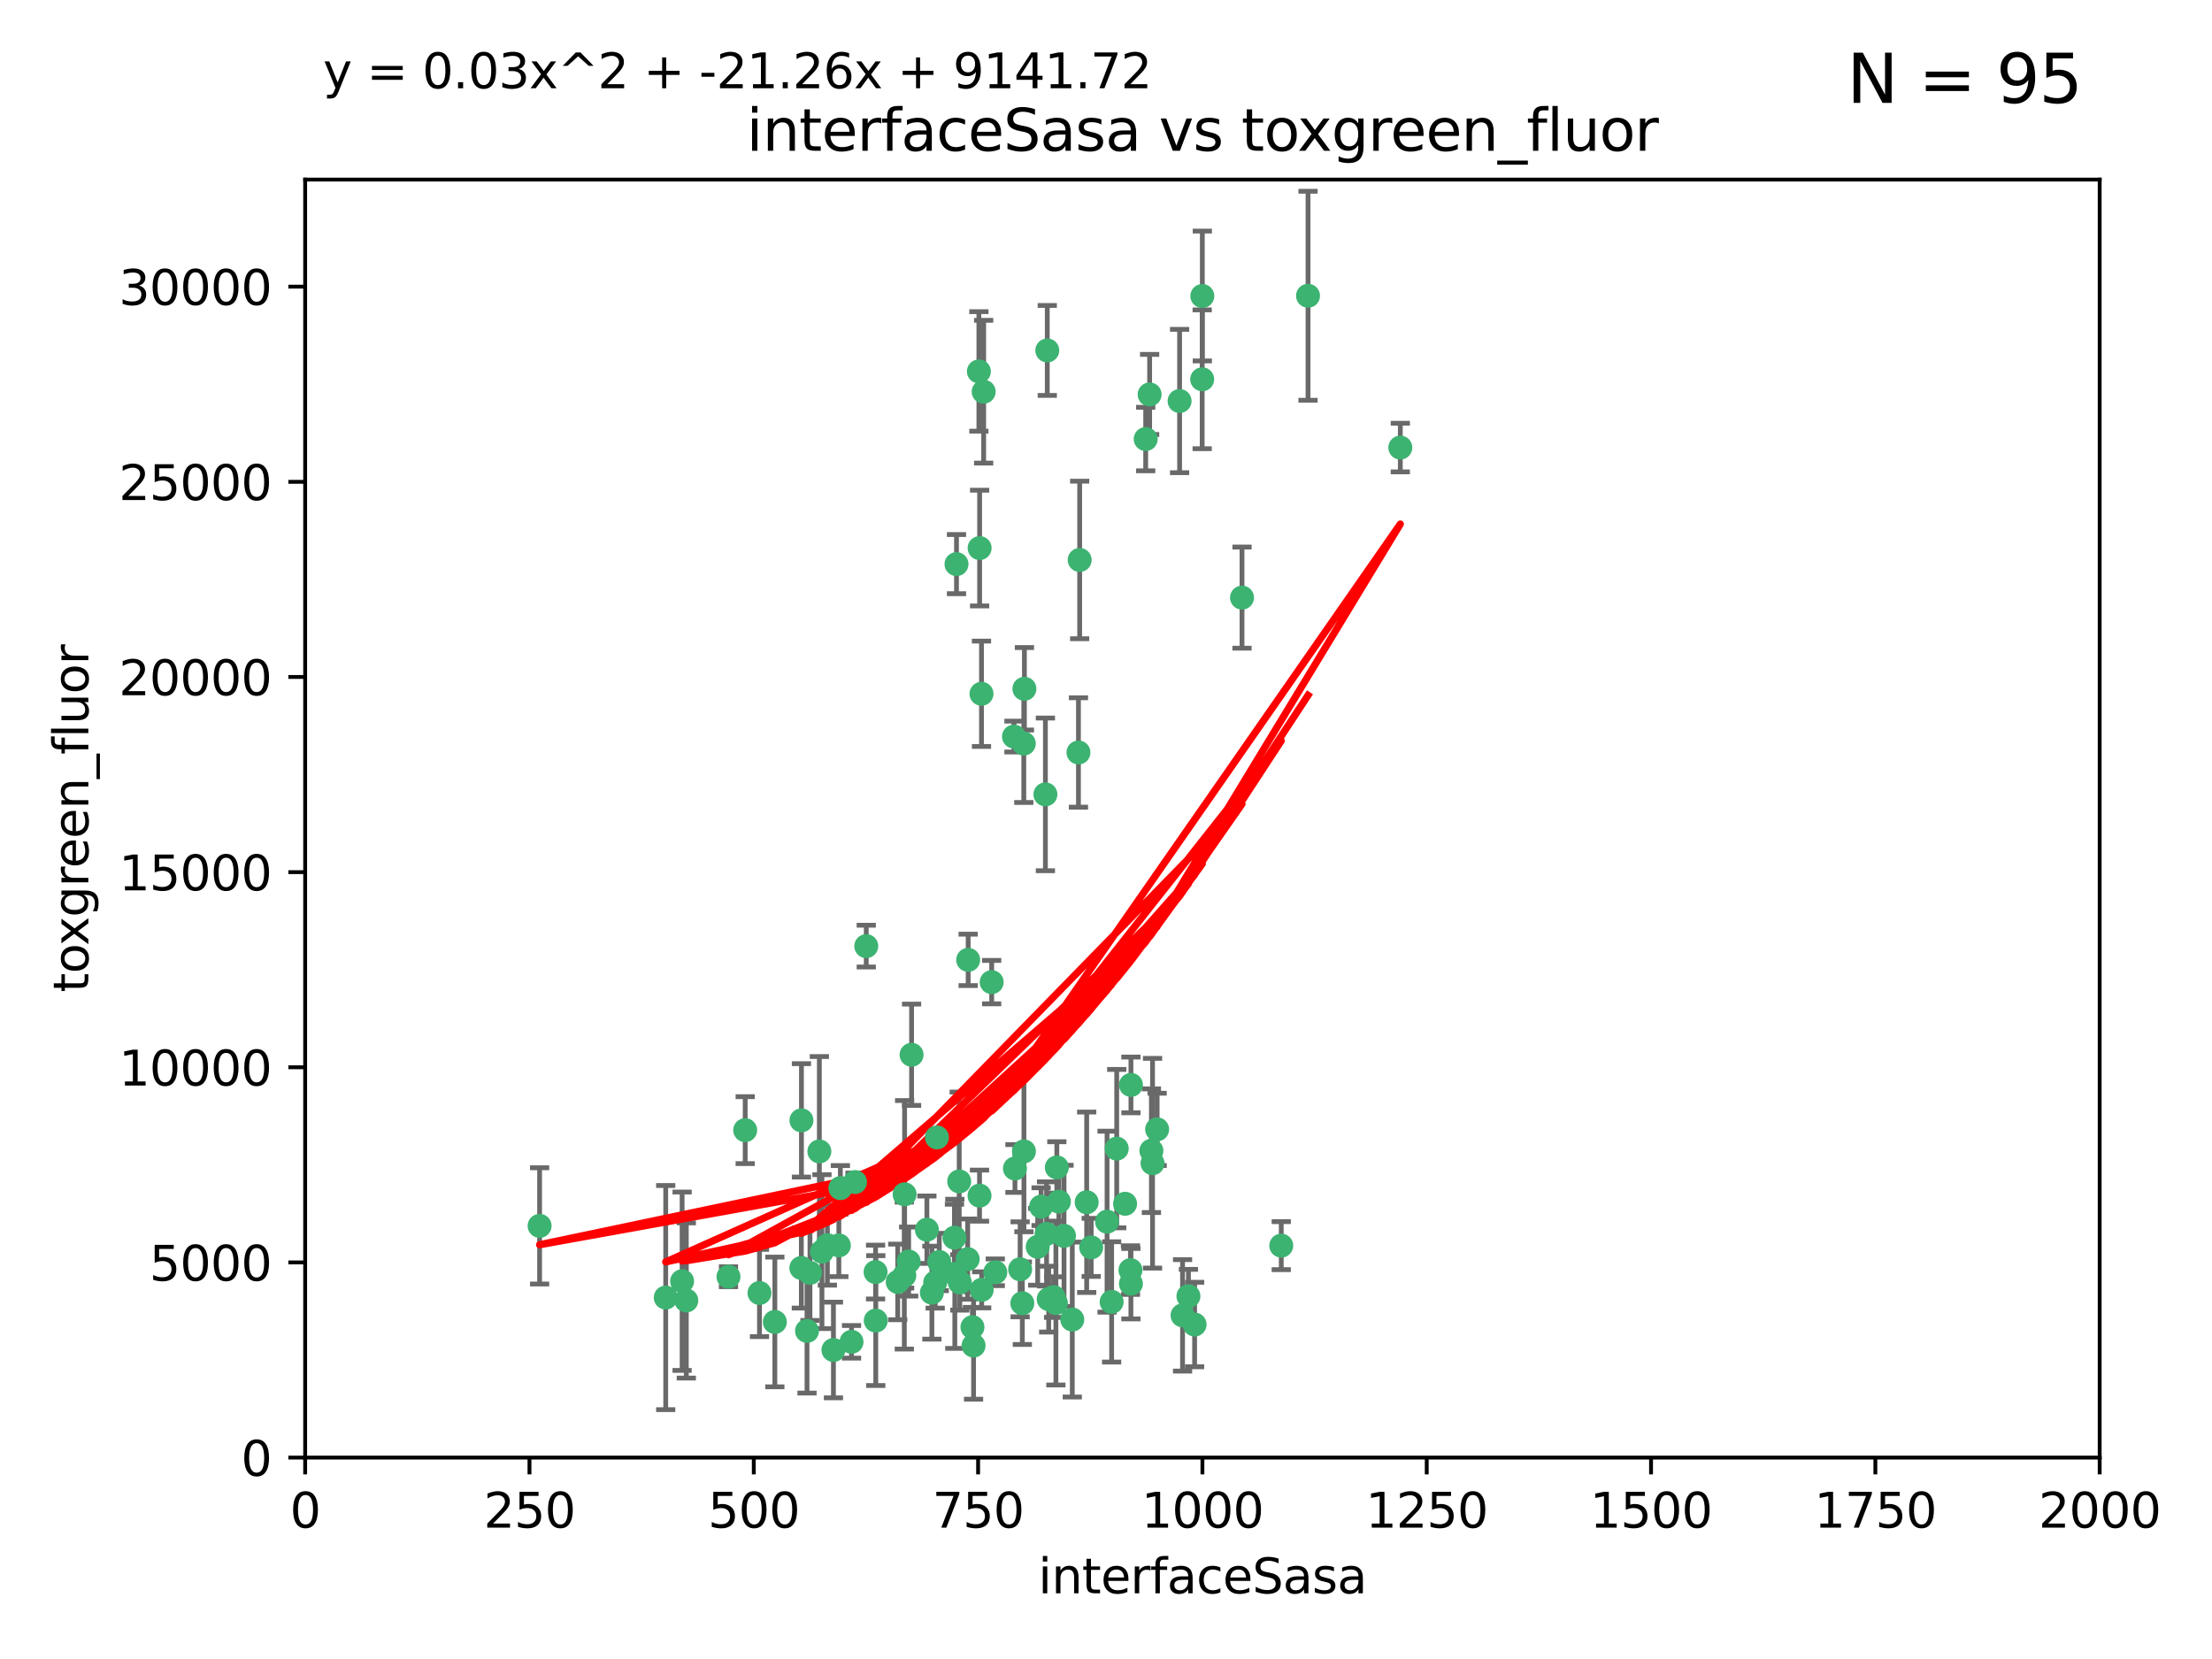 <?xml version="1.0" encoding="utf-8" standalone="no"?>
<!DOCTYPE svg PUBLIC "-//W3C//DTD SVG 1.1//EN"
  "http://www.w3.org/Graphics/SVG/1.1/DTD/svg11.dtd">
<svg xmlns:xlink="http://www.w3.org/1999/xlink" width="460.8pt" height="345.6pt" viewBox="0 0 460.8 345.6" xmlns="http://www.w3.org/2000/svg" version="1.1">
 <defs>
  <style type="text/css">*{stroke-linejoin: round; stroke-linecap: butt}</style>
 </defs>
 <g id="figure_1">
  <g id="patch_1">
   <path d="M 0 345.6 
L 460.8 345.6 
L 460.8 0 
L 0 0 
z
" style="fill: #ffffff"/>
  </g>
  <g id="axes_1">
   <g id="patch_2">
    <path d="M 63.571 303.64 
L 437.4 303.64 
L 437.4 37.411 
L 63.571 37.411 
z
" style="fill: #ffffff"/>
   </g>
   <g id="PathCollection_1">
    <defs>
     <path id="mdcf372617c" d="M 0 1.118 
C 0.297 1.118 0.581 1 0.791 0.791 
C 1 0.581 1.118 0.297 1.118 0 
C 1.118 -0.297 1 -0.581 0.791 -0.791 
C 0.581 -1 0.297 -1.118 0 -1.118 
C -0.297 -1.118 -0.581 -1 -0.791 -0.791 
C -1 -0.581 -1.118 -0.297 -1.118 0 
C -1.118 0.297 -1 0.581 -0.791 0.791 
C -0.581 1 -0.297 1.118 0 1.118 
z
" style="stroke: #3cb371"/>
    </defs>
    <g clip-path="url(#p1735090d66)">
     <use xlink:href="#mdcf372617c" x="272.484" y="61.614" style="fill: #3cb371; stroke: #3cb371"/>
     <use xlink:href="#mdcf372617c" x="239.489" y="82.171" style="fill: #3cb371; stroke: #3cb371"/>
     <use xlink:href="#mdcf372617c" x="250.437" y="79.013" style="fill: #3cb371; stroke: #3cb371"/>
     <use xlink:href="#mdcf372617c" x="218.168" y="73.004" style="fill: #3cb371; stroke: #3cb371"/>
     <use xlink:href="#mdcf372617c" x="174.75" y="259.442" style="fill: #3cb371; stroke: #3cb371"/>
     <use xlink:href="#mdcf372617c" x="258.734" y="124.496" style="fill: #3cb371; stroke: #3cb371"/>
     <use xlink:href="#mdcf372617c" x="238.669" y="91.463" style="fill: #3cb371; stroke: #3cb371"/>
     <use xlink:href="#mdcf372617c" x="213.404" y="143.488" style="fill: #3cb371; stroke: #3cb371"/>
     <use xlink:href="#mdcf372617c" x="245.731" y="83.54" style="fill: #3cb371; stroke: #3cb371"/>
     <use xlink:href="#mdcf372617c" x="266.908" y="259.488" style="fill: #3cb371; stroke: #3cb371"/>
     <use xlink:href="#mdcf372617c" x="204.916" y="81.601" style="fill: #3cb371; stroke: #3cb371"/>
     <use xlink:href="#mdcf372617c" x="240.095" y="242.324" style="fill: #3cb371; stroke: #3cb371"/>
     <use xlink:href="#mdcf372617c" x="213.275" y="154.899" style="fill: #3cb371; stroke: #3cb371"/>
     <use xlink:href="#mdcf372617c" x="206.585" y="204.595" style="fill: #3cb371; stroke: #3cb371"/>
     <use xlink:href="#mdcf372617c" x="291.711" y="93.237" style="fill: #3cb371; stroke: #3cb371"/>
     <use xlink:href="#mdcf372617c" x="239.86" y="239.715" style="fill: #3cb371; stroke: #3cb371"/>
     <use xlink:href="#mdcf372617c" x="224.916" y="116.65" style="fill: #3cb371; stroke: #3cb371"/>
     <use xlink:href="#mdcf372617c" x="250.465" y="61.664" style="fill: #3cb371; stroke: #3cb371"/>
     <use xlink:href="#mdcf372617c" x="199.256" y="117.515" style="fill: #3cb371; stroke: #3cb371"/>
     <use xlink:href="#mdcf372617c" x="204.462" y="144.527" style="fill: #3cb371; stroke: #3cb371"/>
     <use xlink:href="#mdcf372617c" x="201.688" y="199.958" style="fill: #3cb371; stroke: #3cb371"/>
     <use xlink:href="#mdcf372617c" x="216.882" y="251.367" style="fill: #3cb371; stroke: #3cb371"/>
     <use xlink:href="#mdcf372617c" x="217.777" y="165.485" style="fill: #3cb371; stroke: #3cb371"/>
     <use xlink:href="#mdcf372617c" x="203.92" y="77.373" style="fill: #3cb371; stroke: #3cb371"/>
     <use xlink:href="#mdcf372617c" x="204.073" y="114.173" style="fill: #3cb371; stroke: #3cb371"/>
     <use xlink:href="#mdcf372617c" x="224.662" y="156.754" style="fill: #3cb371; stroke: #3cb371"/>
     <use xlink:href="#mdcf372617c" x="204.503" y="268.694" style="fill: #3cb371; stroke: #3cb371"/>
     <use xlink:href="#mdcf372617c" x="226.377" y="250.45" style="fill: #3cb371; stroke: #3cb371"/>
     <use xlink:href="#mdcf372617c" x="234.375" y="250.767" style="fill: #3cb371; stroke: #3cb371"/>
     <use xlink:href="#mdcf372617c" x="221.654" y="257.451" style="fill: #3cb371; stroke: #3cb371"/>
     <use xlink:href="#mdcf372617c" x="227.314" y="259.853" style="fill: #3cb371; stroke: #3cb371"/>
     <use xlink:href="#mdcf372617c" x="195.666" y="262.896" style="fill: #3cb371; stroke: #3cb371"/>
     <use xlink:href="#mdcf372617c" x="235.596" y="226.007" style="fill: #3cb371; stroke: #3cb371"/>
     <use xlink:href="#mdcf372617c" x="247.573" y="270.018" style="fill: #3cb371; stroke: #3cb371"/>
     <use xlink:href="#mdcf372617c" x="232.635" y="239.279" style="fill: #3cb371; stroke: #3cb371"/>
     <use xlink:href="#mdcf372617c" x="235.59" y="267.417" style="fill: #3cb371; stroke: #3cb371"/>
     <use xlink:href="#mdcf372617c" x="201.587" y="262.293" style="fill: #3cb371; stroke: #3cb371"/>
     <use xlink:href="#mdcf372617c" x="231.574" y="271.21" style="fill: #3cb371; stroke: #3cb371"/>
     <use xlink:href="#mdcf372617c" x="216.174" y="259.732" style="fill: #3cb371; stroke: #3cb371"/>
     <use xlink:href="#mdcf372617c" x="220.589" y="250.32" style="fill: #3cb371; stroke: #3cb371"/>
     <use xlink:href="#mdcf372617c" x="219.488" y="270.21" style="fill: #3cb371; stroke: #3cb371"/>
     <use xlink:href="#mdcf372617c" x="230.62" y="254.498" style="fill: #3cb371; stroke: #3cb371"/>
     <use xlink:href="#mdcf372617c" x="212.968" y="271.489" style="fill: #3cb371; stroke: #3cb371"/>
     <use xlink:href="#mdcf372617c" x="178.12" y="246.243" style="fill: #3cb371; stroke: #3cb371"/>
     <use xlink:href="#mdcf372617c" x="246.349" y="274.013" style="fill: #3cb371; stroke: #3cb371"/>
     <use xlink:href="#mdcf372617c" x="220.157" y="243.195" style="fill: #3cb371; stroke: #3cb371"/>
     <use xlink:href="#mdcf372617c" x="235.495" y="264.587" style="fill: #3cb371; stroke: #3cb371"/>
     <use xlink:href="#mdcf372617c" x="180.458" y="197.095" style="fill: #3cb371; stroke: #3cb371"/>
     <use xlink:href="#mdcf372617c" x="211.23" y="153.437" style="fill: #3cb371; stroke: #3cb371"/>
     <use xlink:href="#mdcf372617c" x="248.859" y="275.924" style="fill: #3cb371; stroke: #3cb371"/>
     <use xlink:href="#mdcf372617c" x="202.811" y="280.312" style="fill: #3cb371; stroke: #3cb371"/>
     <use xlink:href="#mdcf372617c" x="223.376" y="274.887" style="fill: #3cb371; stroke: #3cb371"/>
     <use xlink:href="#mdcf372617c" x="212.512" y="264.421" style="fill: #3cb371; stroke: #3cb371"/>
     <use xlink:href="#mdcf372617c" x="219.963" y="271.445" style="fill: #3cb371; stroke: #3cb371"/>
     <use xlink:href="#mdcf372617c" x="189.899" y="219.726" style="fill: #3cb371; stroke: #3cb371"/>
     <use xlink:href="#mdcf372617c" x="198.905" y="265.361" style="fill: #3cb371; stroke: #3cb371"/>
     <use xlink:href="#mdcf372617c" x="202.578" y="276.469" style="fill: #3cb371; stroke: #3cb371"/>
     <use xlink:href="#mdcf372617c" x="188.387" y="265.726" style="fill: #3cb371; stroke: #3cb371"/>
     <use xlink:href="#mdcf372617c" x="194.819" y="267.18" style="fill: #3cb371; stroke: #3cb371"/>
     <use xlink:href="#mdcf372617c" x="194.129" y="269.285" style="fill: #3cb371; stroke: #3cb371"/>
     <use xlink:href="#mdcf372617c" x="218.463" y="270.633" style="fill: #3cb371; stroke: #3cb371"/>
     <use xlink:href="#mdcf372617c" x="213.303" y="239.858" style="fill: #3cb371; stroke: #3cb371"/>
     <use xlink:href="#mdcf372617c" x="177.389" y="279.53" style="fill: #3cb371; stroke: #3cb371"/>
     <use xlink:href="#mdcf372617c" x="199.948" y="267.152" style="fill: #3cb371; stroke: #3cb371"/>
     <use xlink:href="#mdcf372617c" x="182.396" y="264.992" style="fill: #3cb371; stroke: #3cb371"/>
     <use xlink:href="#mdcf372617c" x="151.757" y="265.963" style="fill: #3cb371; stroke: #3cb371"/>
     <use xlink:href="#mdcf372617c" x="207.338" y="265.042" style="fill: #3cb371; stroke: #3cb371"/>
     <use xlink:href="#mdcf372617c" x="175.066" y="247.505" style="fill: #3cb371; stroke: #3cb371"/>
     <use xlink:href="#mdcf372617c" x="199.821" y="246.109" style="fill: #3cb371; stroke: #3cb371"/>
     <use xlink:href="#mdcf372617c" x="218.019" y="257.051" style="fill: #3cb371; stroke: #3cb371"/>
     <use xlink:href="#mdcf372617c" x="166.935" y="264.136" style="fill: #3cb371; stroke: #3cb371"/>
     <use xlink:href="#mdcf372617c" x="198.83" y="257.838" style="fill: #3cb371; stroke: #3cb371"/>
     <use xlink:href="#mdcf372617c" x="211.432" y="243.416" style="fill: #3cb371; stroke: #3cb371"/>
     <use xlink:href="#mdcf372617c" x="172.357" y="259.404" style="fill: #3cb371; stroke: #3cb371"/>
     <use xlink:href="#mdcf372617c" x="166.957" y="233.39" style="fill: #3cb371; stroke: #3cb371"/>
     <use xlink:href="#mdcf372617c" x="241.052" y="235.267" style="fill: #3cb371; stroke: #3cb371"/>
     <use xlink:href="#mdcf372617c" x="193.088" y="256.17" style="fill: #3cb371; stroke: #3cb371"/>
     <use xlink:href="#mdcf372617c" x="112.41" y="255.371" style="fill: #3cb371; stroke: #3cb371"/>
     <use xlink:href="#mdcf372617c" x="188.445" y="248.797" style="fill: #3cb371; stroke: #3cb371"/>
     <use xlink:href="#mdcf372617c" x="170.686" y="239.862" style="fill: #3cb371; stroke: #3cb371"/>
     <use xlink:href="#mdcf372617c" x="173.619" y="281.233" style="fill: #3cb371; stroke: #3cb371"/>
     <use xlink:href="#mdcf372617c" x="142.971" y="270.911" style="fill: #3cb371; stroke: #3cb371"/>
     <use xlink:href="#mdcf372617c" x="155.238" y="235.431" style="fill: #3cb371; stroke: #3cb371"/>
     <use xlink:href="#mdcf372617c" x="161.415" y="275.386" style="fill: #3cb371; stroke: #3cb371"/>
     <use xlink:href="#mdcf372617c" x="195.181" y="236.943" style="fill: #3cb371; stroke: #3cb371"/>
     <use xlink:href="#mdcf372617c" x="168.116" y="277.252" style="fill: #3cb371; stroke: #3cb371"/>
     <use xlink:href="#mdcf372617c" x="138.681" y="270.307" style="fill: #3cb371; stroke: #3cb371"/>
     <use xlink:href="#mdcf372617c" x="204.052" y="249.072" style="fill: #3cb371; stroke: #3cb371"/>
     <use xlink:href="#mdcf372617c" x="187.013" y="267.05" style="fill: #3cb371; stroke: #3cb371"/>
     <use xlink:href="#mdcf372617c" x="158.215" y="269.353" style="fill: #3cb371; stroke: #3cb371"/>
     <use xlink:href="#mdcf372617c" x="189.29" y="262.805" style="fill: #3cb371; stroke: #3cb371"/>
     <use xlink:href="#mdcf372617c" x="182.439" y="275.102" style="fill: #3cb371; stroke: #3cb371"/>
     <use xlink:href="#mdcf372617c" x="171.225" y="260.738" style="fill: #3cb371; stroke: #3cb371"/>
     <use xlink:href="#mdcf372617c" x="142.096" y="266.902" style="fill: #3cb371; stroke: #3cb371"/>
     <use xlink:href="#mdcf372617c" x="168.733" y="265.155" style="fill: #3cb371; stroke: #3cb371"/>
    </g>
   </g>
   <g id="matplotlib.axis_1">
    <g id="xtick_1">
     <g id="line2d_1">
      <defs>
       <path id="m6a45309898" d="M 0 0 
L 0 3.5 
" style="stroke: #000000; stroke-width: 0.8"/>
      </defs>
      <g>
       <use xlink:href="#m6a45309898" x="63.571" y="303.64" style="stroke: #000000; stroke-width: 0.8"/>
      </g>
     </g>
     <g id="text_1">
      <!-- 0 -->
      <g transform="translate(60.39 318.238)scale(0.1 -0.1)">
       <defs>
        <path id="DejaVuSans-30" d="M 2034 4250 
Q 1547 4250 1301 3770 
Q 1056 3291 1056 2328 
Q 1056 1369 1301 889 
Q 1547 409 2034 409 
Q 2525 409 2770 889 
Q 3016 1369 3016 2328 
Q 3016 3291 2770 3770 
Q 2525 4250 2034 4250 
z
M 2034 4750 
Q 2819 4750 3233 4129 
Q 3647 3509 3647 2328 
Q 3647 1150 3233 529 
Q 2819 -91 2034 -91 
Q 1250 -91 836 529 
Q 422 1150 422 2328 
Q 422 3509 836 4129 
Q 1250 4750 2034 4750 
z
" transform="scale(0.016)"/>
       </defs>
       <use xlink:href="#DejaVuSans-30"/>
      </g>
     </g>
    </g>
    <g id="xtick_2">
     <g id="line2d_2">
      <g>
       <use xlink:href="#m6a45309898" x="110.3" y="303.64" style="stroke: #000000; stroke-width: 0.8"/>
      </g>
     </g>
     <g id="text_2">
      <!-- 250 -->
      <g transform="translate(100.756 318.238)scale(0.1 -0.1)">
       <defs>
        <path id="DejaVuSans-32" d="M 1228 531 
L 3431 531 
L 3431 0 
L 469 0 
L 469 531 
Q 828 903 1448 1529 
Q 2069 2156 2228 2338 
Q 2531 2678 2651 2914 
Q 2772 3150 2772 3378 
Q 2772 3750 2511 3984 
Q 2250 4219 1831 4219 
Q 1534 4219 1204 4116 
Q 875 4013 500 3803 
L 500 4441 
Q 881 4594 1212 4672 
Q 1544 4750 1819 4750 
Q 2544 4750 2975 4387 
Q 3406 4025 3406 3419 
Q 3406 3131 3298 2873 
Q 3191 2616 2906 2266 
Q 2828 2175 2409 1742 
Q 1991 1309 1228 531 
z
" transform="scale(0.016)"/>
        <path id="DejaVuSans-35" d="M 691 4666 
L 3169 4666 
L 3169 4134 
L 1269 4134 
L 1269 2991 
Q 1406 3038 1543 3061 
Q 1681 3084 1819 3084 
Q 2600 3084 3056 2656 
Q 3513 2228 3513 1497 
Q 3513 744 3044 326 
Q 2575 -91 1722 -91 
Q 1428 -91 1123 -41 
Q 819 9 494 109 
L 494 744 
Q 775 591 1075 516 
Q 1375 441 1709 441 
Q 2250 441 2565 725 
Q 2881 1009 2881 1497 
Q 2881 1984 2565 2268 
Q 2250 2553 1709 2553 
Q 1456 2553 1204 2497 
Q 953 2441 691 2322 
L 691 4666 
z
" transform="scale(0.016)"/>
       </defs>
       <use xlink:href="#DejaVuSans-32"/>
       <use xlink:href="#DejaVuSans-35" x="63.623"/>
       <use xlink:href="#DejaVuSans-30" x="127.246"/>
      </g>
     </g>
    </g>
    <g id="xtick_3">
     <g id="line2d_3">
      <g>
       <use xlink:href="#m6a45309898" x="157.028" y="303.64" style="stroke: #000000; stroke-width: 0.8"/>
      </g>
     </g>
     <g id="text_3">
      <!-- 500 -->
      <g transform="translate(147.485 318.238)scale(0.1 -0.1)">
       <use xlink:href="#DejaVuSans-35"/>
       <use xlink:href="#DejaVuSans-30" x="63.623"/>
       <use xlink:href="#DejaVuSans-30" x="127.246"/>
      </g>
     </g>
    </g>
    <g id="xtick_4">
     <g id="line2d_4">
      <g>
       <use xlink:href="#m6a45309898" x="203.757" y="303.64" style="stroke: #000000; stroke-width: 0.8"/>
      </g>
     </g>
     <g id="text_4">
      <!-- 750 -->
      <g transform="translate(194.213 318.238)scale(0.1 -0.1)">
       <defs>
        <path id="DejaVuSans-37" d="M 525 4666 
L 3525 4666 
L 3525 4397 
L 1831 0 
L 1172 0 
L 2766 4134 
L 525 4134 
L 525 4666 
z
" transform="scale(0.016)"/>
       </defs>
       <use xlink:href="#DejaVuSans-37"/>
       <use xlink:href="#DejaVuSans-35" x="63.623"/>
       <use xlink:href="#DejaVuSans-30" x="127.246"/>
      </g>
     </g>
    </g>
    <g id="xtick_5">
     <g id="line2d_5">
      <g>
       <use xlink:href="#m6a45309898" x="250.486" y="303.64" style="stroke: #000000; stroke-width: 0.8"/>
      </g>
     </g>
     <g id="text_5">
      <!-- 1000 -->
      <g transform="translate(237.761 318.238)scale(0.1 -0.1)">
       <defs>
        <path id="DejaVuSans-31" d="M 794 531 
L 1825 531 
L 1825 4091 
L 703 3866 
L 703 4441 
L 1819 4666 
L 2450 4666 
L 2450 531 
L 3481 531 
L 3481 0 
L 794 0 
L 794 531 
z
" transform="scale(0.016)"/>
       </defs>
       <use xlink:href="#DejaVuSans-31"/>
       <use xlink:href="#DejaVuSans-30" x="63.623"/>
       <use xlink:href="#DejaVuSans-30" x="127.246"/>
       <use xlink:href="#DejaVuSans-30" x="190.869"/>
      </g>
     </g>
    </g>
    <g id="xtick_6">
     <g id="line2d_6">
      <g>
       <use xlink:href="#m6a45309898" x="297.214" y="303.64" style="stroke: #000000; stroke-width: 0.8"/>
      </g>
     </g>
     <g id="text_6">
      <!-- 1250 -->
      <g transform="translate(284.489 318.238)scale(0.1 -0.1)">
       <use xlink:href="#DejaVuSans-31"/>
       <use xlink:href="#DejaVuSans-32" x="63.623"/>
       <use xlink:href="#DejaVuSans-35" x="127.246"/>
       <use xlink:href="#DejaVuSans-30" x="190.869"/>
      </g>
     </g>
    </g>
    <g id="xtick_7">
     <g id="line2d_7">
      <g>
       <use xlink:href="#m6a45309898" x="343.943" y="303.64" style="stroke: #000000; stroke-width: 0.8"/>
      </g>
     </g>
     <g id="text_7">
      <!-- 1500 -->
      <g transform="translate(331.218 318.238)scale(0.1 -0.1)">
       <use xlink:href="#DejaVuSans-31"/>
       <use xlink:href="#DejaVuSans-35" x="63.623"/>
       <use xlink:href="#DejaVuSans-30" x="127.246"/>
       <use xlink:href="#DejaVuSans-30" x="190.869"/>
      </g>
     </g>
    </g>
    <g id="xtick_8">
     <g id="line2d_8">
      <g>
       <use xlink:href="#m6a45309898" x="390.671" y="303.64" style="stroke: #000000; stroke-width: 0.8"/>
      </g>
     </g>
     <g id="text_8">
      <!-- 1750 -->
      <g transform="translate(377.946 318.238)scale(0.1 -0.1)">
       <use xlink:href="#DejaVuSans-31"/>
       <use xlink:href="#DejaVuSans-37" x="63.623"/>
       <use xlink:href="#DejaVuSans-35" x="127.246"/>
       <use xlink:href="#DejaVuSans-30" x="190.869"/>
      </g>
     </g>
    </g>
    <g id="xtick_9">
     <g id="line2d_9">
      <g>
       <use xlink:href="#m6a45309898" x="437.4" y="303.64" style="stroke: #000000; stroke-width: 0.8"/>
      </g>
     </g>
     <g id="text_9">
      <!-- 2000 -->
      <g transform="translate(424.675 318.238)scale(0.1 -0.1)">
       <use xlink:href="#DejaVuSans-32"/>
       <use xlink:href="#DejaVuSans-30" x="63.623"/>
       <use xlink:href="#DejaVuSans-30" x="127.246"/>
       <use xlink:href="#DejaVuSans-30" x="190.869"/>
      </g>
     </g>
    </g>
    <g id="text_10">
     <!-- interfaceSasa -->
     <g transform="translate(216.279 331.917)scale(0.1 -0.1)">
      <defs>
       <path id="DejaVuSans-69" d="M 603 3500 
L 1178 3500 
L 1178 0 
L 603 0 
L 603 3500 
z
M 603 4863 
L 1178 4863 
L 1178 4134 
L 603 4134 
L 603 4863 
z
" transform="scale(0.016)"/>
       <path id="DejaVuSans-6e" d="M 3513 2113 
L 3513 0 
L 2938 0 
L 2938 2094 
Q 2938 2591 2744 2837 
Q 2550 3084 2163 3084 
Q 1697 3084 1428 2787 
Q 1159 2491 1159 1978 
L 1159 0 
L 581 0 
L 581 3500 
L 1159 3500 
L 1159 2956 
Q 1366 3272 1645 3428 
Q 1925 3584 2291 3584 
Q 2894 3584 3203 3211 
Q 3513 2838 3513 2113 
z
" transform="scale(0.016)"/>
       <path id="DejaVuSans-74" d="M 1172 4494 
L 1172 3500 
L 2356 3500 
L 2356 3053 
L 1172 3053 
L 1172 1153 
Q 1172 725 1289 603 
Q 1406 481 1766 481 
L 2356 481 
L 2356 0 
L 1766 0 
Q 1100 0 847 248 
Q 594 497 594 1153 
L 594 3053 
L 172 3053 
L 172 3500 
L 594 3500 
L 594 4494 
L 1172 4494 
z
" transform="scale(0.016)"/>
       <path id="DejaVuSans-65" d="M 3597 1894 
L 3597 1613 
L 953 1613 
Q 991 1019 1311 708 
Q 1631 397 2203 397 
Q 2534 397 2845 478 
Q 3156 559 3463 722 
L 3463 178 
Q 3153 47 2828 -22 
Q 2503 -91 2169 -91 
Q 1331 -91 842 396 
Q 353 884 353 1716 
Q 353 2575 817 3079 
Q 1281 3584 2069 3584 
Q 2775 3584 3186 3129 
Q 3597 2675 3597 1894 
z
M 3022 2063 
Q 3016 2534 2758 2815 
Q 2500 3097 2075 3097 
Q 1594 3097 1305 2825 
Q 1016 2553 972 2059 
L 3022 2063 
z
" transform="scale(0.016)"/>
       <path id="DejaVuSans-72" d="M 2631 2963 
Q 2534 3019 2420 3045 
Q 2306 3072 2169 3072 
Q 1681 3072 1420 2755 
Q 1159 2438 1159 1844 
L 1159 0 
L 581 0 
L 581 3500 
L 1159 3500 
L 1159 2956 
Q 1341 3275 1631 3429 
Q 1922 3584 2338 3584 
Q 2397 3584 2469 3576 
Q 2541 3569 2628 3553 
L 2631 2963 
z
" transform="scale(0.016)"/>
       <path id="DejaVuSans-66" d="M 2375 4863 
L 2375 4384 
L 1825 4384 
Q 1516 4384 1395 4259 
Q 1275 4134 1275 3809 
L 1275 3500 
L 2222 3500 
L 2222 3053 
L 1275 3053 
L 1275 0 
L 697 0 
L 697 3053 
L 147 3053 
L 147 3500 
L 697 3500 
L 697 3744 
Q 697 4328 969 4595 
Q 1241 4863 1831 4863 
L 2375 4863 
z
" transform="scale(0.016)"/>
       <path id="DejaVuSans-61" d="M 2194 1759 
Q 1497 1759 1228 1600 
Q 959 1441 959 1056 
Q 959 750 1161 570 
Q 1363 391 1709 391 
Q 2188 391 2477 730 
Q 2766 1069 2766 1631 
L 2766 1759 
L 2194 1759 
z
M 3341 1997 
L 3341 0 
L 2766 0 
L 2766 531 
Q 2569 213 2275 61 
Q 1981 -91 1556 -91 
Q 1019 -91 701 211 
Q 384 513 384 1019 
Q 384 1609 779 1909 
Q 1175 2209 1959 2209 
L 2766 2209 
L 2766 2266 
Q 2766 2663 2505 2880 
Q 2244 3097 1772 3097 
Q 1472 3097 1187 3025 
Q 903 2953 641 2809 
L 641 3341 
Q 956 3463 1253 3523 
Q 1550 3584 1831 3584 
Q 2591 3584 2966 3190 
Q 3341 2797 3341 1997 
z
" transform="scale(0.016)"/>
       <path id="DejaVuSans-63" d="M 3122 3366 
L 3122 2828 
Q 2878 2963 2633 3030 
Q 2388 3097 2138 3097 
Q 1578 3097 1268 2742 
Q 959 2388 959 1747 
Q 959 1106 1268 751 
Q 1578 397 2138 397 
Q 2388 397 2633 464 
Q 2878 531 3122 666 
L 3122 134 
Q 2881 22 2623 -34 
Q 2366 -91 2075 -91 
Q 1284 -91 818 406 
Q 353 903 353 1747 
Q 353 2603 823 3093 
Q 1294 3584 2113 3584 
Q 2378 3584 2631 3529 
Q 2884 3475 3122 3366 
z
" transform="scale(0.016)"/>
       <path id="DejaVuSans-53" d="M 3425 4513 
L 3425 3897 
Q 3066 4069 2747 4153 
Q 2428 4238 2131 4238 
Q 1616 4238 1336 4038 
Q 1056 3838 1056 3469 
Q 1056 3159 1242 3001 
Q 1428 2844 1947 2747 
L 2328 2669 
Q 3034 2534 3370 2195 
Q 3706 1856 3706 1288 
Q 3706 609 3251 259 
Q 2797 -91 1919 -91 
Q 1588 -91 1214 -16 
Q 841 59 441 206 
L 441 856 
Q 825 641 1194 531 
Q 1563 422 1919 422 
Q 2459 422 2753 634 
Q 3047 847 3047 1241 
Q 3047 1584 2836 1778 
Q 2625 1972 2144 2069 
L 1759 2144 
Q 1053 2284 737 2584 
Q 422 2884 422 3419 
Q 422 4038 858 4394 
Q 1294 4750 2059 4750 
Q 2388 4750 2728 4690 
Q 3069 4631 3425 4513 
z
" transform="scale(0.016)"/>
       <path id="DejaVuSans-73" d="M 2834 3397 
L 2834 2853 
Q 2591 2978 2328 3040 
Q 2066 3103 1784 3103 
Q 1356 3103 1142 2972 
Q 928 2841 928 2578 
Q 928 2378 1081 2264 
Q 1234 2150 1697 2047 
L 1894 2003 
Q 2506 1872 2764 1633 
Q 3022 1394 3022 966 
Q 3022 478 2636 193 
Q 2250 -91 1575 -91 
Q 1294 -91 989 -36 
Q 684 19 347 128 
L 347 722 
Q 666 556 975 473 
Q 1284 391 1588 391 
Q 1994 391 2212 530 
Q 2431 669 2431 922 
Q 2431 1156 2273 1281 
Q 2116 1406 1581 1522 
L 1381 1569 
Q 847 1681 609 1914 
Q 372 2147 372 2553 
Q 372 3047 722 3315 
Q 1072 3584 1716 3584 
Q 2034 3584 2315 3537 
Q 2597 3491 2834 3397 
z
" transform="scale(0.016)"/>
      </defs>
      <use xlink:href="#DejaVuSans-69"/>
      <use xlink:href="#DejaVuSans-6e" x="27.783"/>
      <use xlink:href="#DejaVuSans-74" x="91.162"/>
      <use xlink:href="#DejaVuSans-65" x="130.371"/>
      <use xlink:href="#DejaVuSans-72" x="191.895"/>
      <use xlink:href="#DejaVuSans-66" x="233.008"/>
      <use xlink:href="#DejaVuSans-61" x="268.213"/>
      <use xlink:href="#DejaVuSans-63" x="329.492"/>
      <use xlink:href="#DejaVuSans-65" x="384.473"/>
      <use xlink:href="#DejaVuSans-53" x="445.996"/>
      <use xlink:href="#DejaVuSans-61" x="509.473"/>
      <use xlink:href="#DejaVuSans-73" x="570.752"/>
      <use xlink:href="#DejaVuSans-61" x="622.852"/>
     </g>
    </g>
   </g>
   <g id="matplotlib.axis_2">
    <g id="ytick_1">
     <g id="line2d_10">
      <defs>
       <path id="m5f3008bc5c" d="M 0 0 
L -3.5 0 
" style="stroke: #000000; stroke-width: 0.8"/>
      </defs>
      <g>
       <use xlink:href="#m5f3008bc5c" x="63.571" y="303.64" style="stroke: #000000; stroke-width: 0.8"/>
      </g>
     </g>
     <g id="text_11">
      <!-- 0 -->
      <g transform="translate(50.209 307.439)scale(0.1 -0.1)">
       <use xlink:href="#DejaVuSans-30"/>
      </g>
     </g>
    </g>
    <g id="ytick_2">
     <g id="line2d_11">
      <g>
       <use xlink:href="#m5f3008bc5c" x="63.571" y="262.986" style="stroke: #000000; stroke-width: 0.8"/>
      </g>
     </g>
     <g id="text_12">
      <!-- 5000 -->
      <g transform="translate(31.121 266.786)scale(0.1 -0.1)">
       <use xlink:href="#DejaVuSans-35"/>
       <use xlink:href="#DejaVuSans-30" x="63.623"/>
       <use xlink:href="#DejaVuSans-30" x="127.246"/>
       <use xlink:href="#DejaVuSans-30" x="190.869"/>
      </g>
     </g>
    </g>
    <g id="ytick_3">
     <g id="line2d_12">
      <g>
       <use xlink:href="#m5f3008bc5c" x="63.571" y="222.333" style="stroke: #000000; stroke-width: 0.8"/>
      </g>
     </g>
     <g id="text_13">
      <!-- 10000 -->
      <g transform="translate(24.759 226.132)scale(0.1 -0.1)">
       <use xlink:href="#DejaVuSans-31"/>
       <use xlink:href="#DejaVuSans-30" x="63.623"/>
       <use xlink:href="#DejaVuSans-30" x="127.246"/>
       <use xlink:href="#DejaVuSans-30" x="190.869"/>
       <use xlink:href="#DejaVuSans-30" x="254.492"/>
      </g>
     </g>
    </g>
    <g id="ytick_4">
     <g id="line2d_13">
      <g>
       <use xlink:href="#m5f3008bc5c" x="63.571" y="181.679" style="stroke: #000000; stroke-width: 0.8"/>
      </g>
     </g>
     <g id="text_14">
      <!-- 15000 -->
      <g transform="translate(24.759 185.478)scale(0.1 -0.1)">
       <use xlink:href="#DejaVuSans-31"/>
       <use xlink:href="#DejaVuSans-35" x="63.623"/>
       <use xlink:href="#DejaVuSans-30" x="127.246"/>
       <use xlink:href="#DejaVuSans-30" x="190.869"/>
       <use xlink:href="#DejaVuSans-30" x="254.492"/>
      </g>
     </g>
    </g>
    <g id="ytick_5">
     <g id="line2d_14">
      <g>
       <use xlink:href="#m5f3008bc5c" x="63.571" y="141.026" style="stroke: #000000; stroke-width: 0.8"/>
      </g>
     </g>
     <g id="text_15">
      <!-- 20000 -->
      <g transform="translate(24.759 144.825)scale(0.1 -0.1)">
       <use xlink:href="#DejaVuSans-32"/>
       <use xlink:href="#DejaVuSans-30" x="63.623"/>
       <use xlink:href="#DejaVuSans-30" x="127.246"/>
       <use xlink:href="#DejaVuSans-30" x="190.869"/>
       <use xlink:href="#DejaVuSans-30" x="254.492"/>
      </g>
     </g>
    </g>
    <g id="ytick_6">
     <g id="line2d_15">
      <g>
       <use xlink:href="#m5f3008bc5c" x="63.571" y="100.372" style="stroke: #000000; stroke-width: 0.8"/>
      </g>
     </g>
     <g id="text_16">
      <!-- 25000 -->
      <g transform="translate(24.759 104.171)scale(0.1 -0.1)">
       <use xlink:href="#DejaVuSans-32"/>
       <use xlink:href="#DejaVuSans-35" x="63.623"/>
       <use xlink:href="#DejaVuSans-30" x="127.246"/>
       <use xlink:href="#DejaVuSans-30" x="190.869"/>
       <use xlink:href="#DejaVuSans-30" x="254.492"/>
      </g>
     </g>
    </g>
    <g id="ytick_7">
     <g id="line2d_16">
      <g>
       <use xlink:href="#m5f3008bc5c" x="63.571" y="59.718" style="stroke: #000000; stroke-width: 0.8"/>
      </g>
     </g>
     <g id="text_17">
      <!-- 30000 -->
      <g transform="translate(24.759 63.518)scale(0.1 -0.1)">
       <defs>
        <path id="DejaVuSans-33" d="M 2597 2516 
Q 3050 2419 3304 2112 
Q 3559 1806 3559 1356 
Q 3559 666 3084 287 
Q 2609 -91 1734 -91 
Q 1441 -91 1130 -33 
Q 819 25 488 141 
L 488 750 
Q 750 597 1062 519 
Q 1375 441 1716 441 
Q 2309 441 2620 675 
Q 2931 909 2931 1356 
Q 2931 1769 2642 2001 
Q 2353 2234 1838 2234 
L 1294 2234 
L 1294 2753 
L 1863 2753 
Q 2328 2753 2575 2939 
Q 2822 3125 2822 3475 
Q 2822 3834 2567 4026 
Q 2313 4219 1838 4219 
Q 1578 4219 1281 4162 
Q 984 4106 628 3988 
L 628 4550 
Q 988 4650 1302 4700 
Q 1616 4750 1894 4750 
Q 2613 4750 3031 4423 
Q 3450 4097 3450 3541 
Q 3450 3153 3228 2886 
Q 3006 2619 2597 2516 
z
" transform="scale(0.016)"/>
       </defs>
       <use xlink:href="#DejaVuSans-33"/>
       <use xlink:href="#DejaVuSans-30" x="63.623"/>
       <use xlink:href="#DejaVuSans-30" x="127.246"/>
       <use xlink:href="#DejaVuSans-30" x="190.869"/>
       <use xlink:href="#DejaVuSans-30" x="254.492"/>
      </g>
     </g>
    </g>
    <g id="text_18">
     <!-- toxgreen_fluor -->
     <g transform="translate(18.401 206.72)rotate(-90)scale(0.1 -0.1)">
      <defs>
       <path id="DejaVuSans-6f" d="M 1959 3097 
Q 1497 3097 1228 2736 
Q 959 2375 959 1747 
Q 959 1119 1226 758 
Q 1494 397 1959 397 
Q 2419 397 2687 759 
Q 2956 1122 2956 1747 
Q 2956 2369 2687 2733 
Q 2419 3097 1959 3097 
z
M 1959 3584 
Q 2709 3584 3137 3096 
Q 3566 2609 3566 1747 
Q 3566 888 3137 398 
Q 2709 -91 1959 -91 
Q 1206 -91 779 398 
Q 353 888 353 1747 
Q 353 2609 779 3096 
Q 1206 3584 1959 3584 
z
" transform="scale(0.016)"/>
       <path id="DejaVuSans-78" d="M 3513 3500 
L 2247 1797 
L 3578 0 
L 2900 0 
L 1881 1375 
L 863 0 
L 184 0 
L 1544 1831 
L 300 3500 
L 978 3500 
L 1906 2253 
L 2834 3500 
L 3513 3500 
z
" transform="scale(0.016)"/>
       <path id="DejaVuSans-67" d="M 2906 1791 
Q 2906 2416 2648 2759 
Q 2391 3103 1925 3103 
Q 1463 3103 1205 2759 
Q 947 2416 947 1791 
Q 947 1169 1205 825 
Q 1463 481 1925 481 
Q 2391 481 2648 825 
Q 2906 1169 2906 1791 
z
M 3481 434 
Q 3481 -459 3084 -895 
Q 2688 -1331 1869 -1331 
Q 1566 -1331 1297 -1286 
Q 1028 -1241 775 -1147 
L 775 -588 
Q 1028 -725 1275 -790 
Q 1522 -856 1778 -856 
Q 2344 -856 2625 -561 
Q 2906 -266 2906 331 
L 2906 616 
Q 2728 306 2450 153 
Q 2172 0 1784 0 
Q 1141 0 747 490 
Q 353 981 353 1791 
Q 353 2603 747 3093 
Q 1141 3584 1784 3584 
Q 2172 3584 2450 3431 
Q 2728 3278 2906 2969 
L 2906 3500 
L 3481 3500 
L 3481 434 
z
" transform="scale(0.016)"/>
       <path id="DejaVuSans-5f" d="M 3263 -1063 
L 3263 -1509 
L -63 -1509 
L -63 -1063 
L 3263 -1063 
z
" transform="scale(0.016)"/>
       <path id="DejaVuSans-6c" d="M 603 4863 
L 1178 4863 
L 1178 0 
L 603 0 
L 603 4863 
z
" transform="scale(0.016)"/>
       <path id="DejaVuSans-75" d="M 544 1381 
L 544 3500 
L 1119 3500 
L 1119 1403 
Q 1119 906 1312 657 
Q 1506 409 1894 409 
Q 2359 409 2629 706 
Q 2900 1003 2900 1516 
L 2900 3500 
L 3475 3500 
L 3475 0 
L 2900 0 
L 2900 538 
Q 2691 219 2414 64 
Q 2138 -91 1772 -91 
Q 1169 -91 856 284 
Q 544 659 544 1381 
z
M 1991 3584 
L 1991 3584 
z
" transform="scale(0.016)"/>
      </defs>
      <use xlink:href="#DejaVuSans-74"/>
      <use xlink:href="#DejaVuSans-6f" x="39.209"/>
      <use xlink:href="#DejaVuSans-78" x="97.266"/>
      <use xlink:href="#DejaVuSans-67" x="156.445"/>
      <use xlink:href="#DejaVuSans-72" x="219.922"/>
      <use xlink:href="#DejaVuSans-65" x="258.785"/>
      <use xlink:href="#DejaVuSans-65" x="320.309"/>
      <use xlink:href="#DejaVuSans-6e" x="381.832"/>
      <use xlink:href="#DejaVuSans-5f" x="445.211"/>
      <use xlink:href="#DejaVuSans-66" x="495.211"/>
      <use xlink:href="#DejaVuSans-6c" x="530.416"/>
      <use xlink:href="#DejaVuSans-75" x="558.199"/>
      <use xlink:href="#DejaVuSans-6f" x="621.578"/>
      <use xlink:href="#DejaVuSans-72" x="682.76"/>
     </g>
    </g>
   </g>
   <g id="LineCollection_1">
    <path d="M 272.484 83.38 
L 272.484 39.848 
" clip-path="url(#p1735090d66)" style="fill: none; stroke: #696969"/>
    <path d="M 239.489 90.514 
L 239.489 73.828 
" clip-path="url(#p1735090d66)" style="fill: none; stroke: #696969"/>
    <path d="M 250.437 93.467 
L 250.437 64.559 
" clip-path="url(#p1735090d66)" style="fill: none; stroke: #696969"/>
    <path d="M 218.168 82.377 
L 218.168 63.632 
" clip-path="url(#p1735090d66)" style="fill: none; stroke: #696969"/>
    <path d="M 174.75 265.941 
L 174.75 252.944 
" clip-path="url(#p1735090d66)" style="fill: none; stroke: #696969"/>
    <path d="M 258.734 135.03 
L 258.734 113.961 
" clip-path="url(#p1735090d66)" style="fill: none; stroke: #696969"/>
    <path d="M 238.669 98.075 
L 238.669 84.85 
" clip-path="url(#p1735090d66)" style="fill: none; stroke: #696969"/>
    <path d="M 213.404 152.078 
L 213.404 134.898 
" clip-path="url(#p1735090d66)" style="fill: none; stroke: #696969"/>
    <path d="M 245.731 98.468 
L 245.731 68.613 
" clip-path="url(#p1735090d66)" style="fill: none; stroke: #696969"/>
    <path d="M 266.908 264.487 
L 266.908 254.489 
" clip-path="url(#p1735090d66)" style="fill: none; stroke: #696969"/>
    <path d="M 204.916 96.47 
L 204.916 66.732 
" clip-path="url(#p1735090d66)" style="fill: none; stroke: #696969"/>
    <path d="M 240.095 264.166 
L 240.095 220.481 
" clip-path="url(#p1735090d66)" style="fill: none; stroke: #696969"/>
    <path d="M 213.275 167.168 
L 213.275 142.63 
" clip-path="url(#p1735090d66)" style="fill: none; stroke: #696969"/>
    <path d="M 206.585 209.116 
L 206.585 200.074 
" clip-path="url(#p1735090d66)" style="fill: none; stroke: #696969"/>
    <path d="M 291.711 98.3 
L 291.711 88.175 
" clip-path="url(#p1735090d66)" style="fill: none; stroke: #696969"/>
    <path d="M 239.86 252.593 
L 239.86 226.837 
" clip-path="url(#p1735090d66)" style="fill: none; stroke: #696969"/>
    <path d="M 224.916 133.058 
L 224.916 100.243 
" clip-path="url(#p1735090d66)" style="fill: none; stroke: #696969"/>
    <path d="M 250.465 75.185 
L 250.465 48.142 
" clip-path="url(#p1735090d66)" style="fill: none; stroke: #696969"/>
    <path d="M 199.256 123.677 
L 199.256 111.354 
" clip-path="url(#p1735090d66)" style="fill: none; stroke: #696969"/>
    <path d="M 204.462 155.498 
L 204.462 133.556 
" clip-path="url(#p1735090d66)" style="fill: none; stroke: #696969"/>
    <path d="M 201.688 205.31 
L 201.688 194.605 
" clip-path="url(#p1735090d66)" style="fill: none; stroke: #696969"/>
    <path d="M 216.882 255.294 
L 216.882 247.44 
" clip-path="url(#p1735090d66)" style="fill: none; stroke: #696969"/>
    <path d="M 217.777 181.39 
L 217.777 149.58 
" clip-path="url(#p1735090d66)" style="fill: none; stroke: #696969"/>
    <path d="M 203.92 89.821 
L 203.92 64.926 
" clip-path="url(#p1735090d66)" style="fill: none; stroke: #696969"/>
    <path d="M 204.073 126.225 
L 204.073 102.122 
" clip-path="url(#p1735090d66)" style="fill: none; stroke: #696969"/>
    <path d="M 224.662 168.148 
L 224.662 145.359 
" clip-path="url(#p1735090d66)" style="fill: none; stroke: #696969"/>
    <path d="M 204.503 272.448 
L 204.503 264.94 
" clip-path="url(#p1735090d66)" style="fill: none; stroke: #696969"/>
    <path d="M 226.377 269.241 
L 226.377 231.66 
" clip-path="url(#p1735090d66)" style="fill: none; stroke: #696969"/>
    <path d="M 234.375 251.458 
L 234.375 250.077 
" clip-path="url(#p1735090d66)" style="fill: none; stroke: #696969"/>
    <path d="M 221.654 272.157 
L 221.654 242.746 
" clip-path="url(#p1735090d66)" style="fill: none; stroke: #696969"/>
    <path d="M 227.314 265.904 
L 227.314 253.802 
" clip-path="url(#p1735090d66)" style="fill: none; stroke: #696969"/>
    <path d="M 195.666 268.864 
L 195.666 256.927 
" clip-path="url(#p1735090d66)" style="fill: none; stroke: #696969"/>
    <path d="M 235.596 231.811 
L 235.596 220.203 
" clip-path="url(#p1735090d66)" style="fill: none; stroke: #696969"/>
    <path d="M 247.573 275.607 
L 247.573 264.429 
" clip-path="url(#p1735090d66)" style="fill: none; stroke: #696969"/>
    <path d="M 232.635 255.778 
L 232.635 222.78 
" clip-path="url(#p1735090d66)" style="fill: none; stroke: #696969"/>
    <path d="M 235.59 274.752 
L 235.59 260.081 
" clip-path="url(#p1735090d66)" style="fill: none; stroke: #696969"/>
    <path d="M 201.587 270.647 
L 201.587 253.939 
" clip-path="url(#p1735090d66)" style="fill: none; stroke: #696969"/>
    <path d="M 231.574 283.742 
L 231.574 258.678 
" clip-path="url(#p1735090d66)" style="fill: none; stroke: #696969"/>
    <path d="M 216.174 267.733 
L 216.174 251.731 
" clip-path="url(#p1735090d66)" style="fill: none; stroke: #696969"/>
    <path d="M 220.589 257.646 
L 220.589 242.995 
" clip-path="url(#p1735090d66)" style="fill: none; stroke: #696969"/>
    <path d="M 219.488 274.44 
L 219.488 265.981 
" clip-path="url(#p1735090d66)" style="fill: none; stroke: #696969"/>
    <path d="M 230.62 273.347 
L 230.62 235.649 
" clip-path="url(#p1735090d66)" style="fill: none; stroke: #696969"/>
    <path d="M 212.968 280.075 
L 212.968 262.903 
" clip-path="url(#p1735090d66)" style="fill: none; stroke: #696969"/>
    <path d="M 178.12 248.114 
L 178.12 244.371 
" clip-path="url(#p1735090d66)" style="fill: none; stroke: #696969"/>
    <path d="M 246.349 285.624 
L 246.349 262.402 
" clip-path="url(#p1735090d66)" style="fill: none; stroke: #696969"/>
    <path d="M 220.157 248.545 
L 220.157 237.845 
" clip-path="url(#p1735090d66)" style="fill: none; stroke: #696969"/>
    <path d="M 235.495 269.655 
L 235.495 259.519 
" clip-path="url(#p1735090d66)" style="fill: none; stroke: #696969"/>
    <path d="M 180.458 201.447 
L 180.458 192.742 
" clip-path="url(#p1735090d66)" style="fill: none; stroke: #696969"/>
    <path d="M 211.23 156.651 
L 211.23 150.223 
" clip-path="url(#p1735090d66)" style="fill: none; stroke: #696969"/>
    <path d="M 248.859 284.727 
L 248.859 267.12 
" clip-path="url(#p1735090d66)" style="fill: none; stroke: #696969"/>
    <path d="M 202.811 291.481 
L 202.811 269.142 
" clip-path="url(#p1735090d66)" style="fill: none; stroke: #696969"/>
    <path d="M 223.376 291.022 
L 223.376 258.752 
" clip-path="url(#p1735090d66)" style="fill: none; stroke: #696969"/>
    <path d="M 212.512 274.318 
L 212.512 254.525 
" clip-path="url(#p1735090d66)" style="fill: none; stroke: #696969"/>
    <path d="M 219.963 288.513 
L 219.963 254.376 
" clip-path="url(#p1735090d66)" style="fill: none; stroke: #696969"/>
    <path d="M 189.899 230.277 
L 189.899 209.176 
" clip-path="url(#p1735090d66)" style="fill: none; stroke: #696969"/>
    <path d="M 198.905 280.901 
L 198.905 249.822 
" clip-path="url(#p1735090d66)" style="fill: none; stroke: #696969"/>
    <path d="M 202.578 280.589 
L 202.578 272.349 
" clip-path="url(#p1735090d66)" style="fill: none; stroke: #696969"/>
    <path d="M 188.387 281.036 
L 188.387 250.416 
" clip-path="url(#p1735090d66)" style="fill: none; stroke: #696969"/>
    <path d="M 194.819 272.503 
L 194.819 261.857 
" clip-path="url(#p1735090d66)" style="fill: none; stroke: #696969"/>
    <path d="M 194.129 278.97 
L 194.129 259.6 
" clip-path="url(#p1735090d66)" style="fill: none; stroke: #696969"/>
    <path d="M 218.463 277.486 
L 218.463 263.779 
" clip-path="url(#p1735090d66)" style="fill: none; stroke: #696969"/>
    <path d="M 213.303 256.597 
L 213.303 223.118 
" clip-path="url(#p1735090d66)" style="fill: none; stroke: #696969"/>
    <path d="M 177.389 282.929 
L 177.389 276.131 
" clip-path="url(#p1735090d66)" style="fill: none; stroke: #696969"/>
    <path d="M 199.948 272.929 
L 199.948 261.374 
" clip-path="url(#p1735090d66)" style="fill: none; stroke: #696969"/>
    <path d="M 182.396 270.596 
L 182.396 259.387 
" clip-path="url(#p1735090d66)" style="fill: none; stroke: #696969"/>
    <path d="M 151.757 268.038 
L 151.757 263.887 
" clip-path="url(#p1735090d66)" style="fill: none; stroke: #696969"/>
    <path d="M 207.338 267.826 
L 207.338 262.257 
" clip-path="url(#p1735090d66)" style="fill: none; stroke: #696969"/>
    <path d="M 175.066 252.2 
L 175.066 242.809 
" clip-path="url(#p1735090d66)" style="fill: none; stroke: #696969"/>
    <path d="M 199.821 264.724 
L 199.821 227.494 
" clip-path="url(#p1735090d66)" style="fill: none; stroke: #696969"/>
    <path d="M 218.019 267.904 
L 218.019 246.198 
" clip-path="url(#p1735090d66)" style="fill: none; stroke: #696969"/>
    <path d="M 166.935 272.49 
L 166.935 255.781 
" clip-path="url(#p1735090d66)" style="fill: none; stroke: #696969"/>
    <path d="M 198.83 264.818 
L 198.83 250.858 
" clip-path="url(#p1735090d66)" style="fill: none; stroke: #696969"/>
    <path d="M 211.432 248.392 
L 211.432 238.44 
" clip-path="url(#p1735090d66)" style="fill: none; stroke: #696969"/>
    <path d="M 172.357 267.717 
L 172.357 251.092 
" clip-path="url(#p1735090d66)" style="fill: none; stroke: #696969"/>
    <path d="M 166.957 245.201 
L 166.957 221.579 
" clip-path="url(#p1735090d66)" style="fill: none; stroke: #696969"/>
    <path d="M 241.052 242.797 
L 241.052 227.737 
" clip-path="url(#p1735090d66)" style="fill: none; stroke: #696969"/>
    <path d="M 193.088 263.188 
L 193.088 249.151 
" clip-path="url(#p1735090d66)" style="fill: none; stroke: #696969"/>
    <path d="M 112.41 267.477 
L 112.41 243.266 
" clip-path="url(#p1735090d66)" style="fill: none; stroke: #696969"/>
    <path d="M 188.445 268.328 
L 188.445 229.266 
" clip-path="url(#p1735090d66)" style="fill: none; stroke: #696969"/>
    <path d="M 170.686 259.624 
L 170.686 220.1 
" clip-path="url(#p1735090d66)" style="fill: none; stroke: #696969"/>
    <path d="M 173.619 291.199 
L 173.619 271.267 
" clip-path="url(#p1735090d66)" style="fill: none; stroke: #696969"/>
    <path d="M 142.971 287.075 
L 142.971 254.747 
" clip-path="url(#p1735090d66)" style="fill: none; stroke: #696969"/>
    <path d="M 155.238 242.403 
L 155.238 228.458 
" clip-path="url(#p1735090d66)" style="fill: none; stroke: #696969"/>
    <path d="M 161.415 288.898 
L 161.415 261.874 
" clip-path="url(#p1735090d66)" style="fill: none; stroke: #696969"/>
    <path d="M 195.181 238.573 
L 195.181 235.313 
" clip-path="url(#p1735090d66)" style="fill: none; stroke: #696969"/>
    <path d="M 168.116 290.201 
L 168.116 264.302 
" clip-path="url(#p1735090d66)" style="fill: none; stroke: #696969"/>
    <path d="M 138.681 293.652 
L 138.681 246.963 
" clip-path="url(#p1735090d66)" style="fill: none; stroke: #696969"/>
    <path d="M 204.052 254.396 
L 204.052 243.748 
" clip-path="url(#p1735090d66)" style="fill: none; stroke: #696969"/>
    <path d="M 187.013 274.924 
L 187.013 259.176 
" clip-path="url(#p1735090d66)" style="fill: none; stroke: #696969"/>
    <path d="M 158.215 278.442 
L 158.215 260.264 
" clip-path="url(#p1735090d66)" style="fill: none; stroke: #696969"/>
    <path d="M 189.29 269.995 
L 189.29 255.615 
" clip-path="url(#p1735090d66)" style="fill: none; stroke: #696969"/>
    <path d="M 182.439 288.629 
L 182.439 261.576 
" clip-path="url(#p1735090d66)" style="fill: none; stroke: #696969"/>
    <path d="M 171.225 276.765 
L 171.225 244.712 
" clip-path="url(#p1735090d66)" style="fill: none; stroke: #696969"/>
    <path d="M 142.096 285.482 
L 142.096 248.322 
" clip-path="url(#p1735090d66)" style="fill: none; stroke: #696969"/>
    <path d="M 168.733 275.074 
L 168.733 255.235 
" clip-path="url(#p1735090d66)" style="fill: none; stroke: #696969"/>
   </g>
   <g id="line2d_17">
    <defs>
     <path id="mf6e1e1851e" d="M 2 0 
L -2 -0 
" style="stroke: #696969"/>
    </defs>
    <g clip-path="url(#p1735090d66)">
     <use xlink:href="#mf6e1e1851e" x="272.484" y="83.38" style="fill: #696969; stroke: #696969"/>
     <use xlink:href="#mf6e1e1851e" x="239.489" y="90.514" style="fill: #696969; stroke: #696969"/>
     <use xlink:href="#mf6e1e1851e" x="250.437" y="93.467" style="fill: #696969; stroke: #696969"/>
     <use xlink:href="#mf6e1e1851e" x="218.168" y="82.377" style="fill: #696969; stroke: #696969"/>
     <use xlink:href="#mf6e1e1851e" x="174.75" y="265.941" style="fill: #696969; stroke: #696969"/>
     <use xlink:href="#mf6e1e1851e" x="258.734" y="135.03" style="fill: #696969; stroke: #696969"/>
     <use xlink:href="#mf6e1e1851e" x="238.669" y="98.075" style="fill: #696969; stroke: #696969"/>
     <use xlink:href="#mf6e1e1851e" x="213.404" y="152.078" style="fill: #696969; stroke: #696969"/>
     <use xlink:href="#mf6e1e1851e" x="245.731" y="98.468" style="fill: #696969; stroke: #696969"/>
     <use xlink:href="#mf6e1e1851e" x="266.908" y="264.487" style="fill: #696969; stroke: #696969"/>
     <use xlink:href="#mf6e1e1851e" x="204.916" y="96.47" style="fill: #696969; stroke: #696969"/>
     <use xlink:href="#mf6e1e1851e" x="240.095" y="264.166" style="fill: #696969; stroke: #696969"/>
     <use xlink:href="#mf6e1e1851e" x="213.275" y="167.168" style="fill: #696969; stroke: #696969"/>
     <use xlink:href="#mf6e1e1851e" x="206.585" y="209.116" style="fill: #696969; stroke: #696969"/>
     <use xlink:href="#mf6e1e1851e" x="291.711" y="98.3" style="fill: #696969; stroke: #696969"/>
     <use xlink:href="#mf6e1e1851e" x="239.86" y="252.593" style="fill: #696969; stroke: #696969"/>
     <use xlink:href="#mf6e1e1851e" x="224.916" y="133.058" style="fill: #696969; stroke: #696969"/>
     <use xlink:href="#mf6e1e1851e" x="250.465" y="75.185" style="fill: #696969; stroke: #696969"/>
     <use xlink:href="#mf6e1e1851e" x="199.256" y="123.677" style="fill: #696969; stroke: #696969"/>
     <use xlink:href="#mf6e1e1851e" x="204.462" y="155.498" style="fill: #696969; stroke: #696969"/>
     <use xlink:href="#mf6e1e1851e" x="201.688" y="205.31" style="fill: #696969; stroke: #696969"/>
     <use xlink:href="#mf6e1e1851e" x="216.882" y="255.294" style="fill: #696969; stroke: #696969"/>
     <use xlink:href="#mf6e1e1851e" x="217.777" y="181.39" style="fill: #696969; stroke: #696969"/>
     <use xlink:href="#mf6e1e1851e" x="203.92" y="89.821" style="fill: #696969; stroke: #696969"/>
     <use xlink:href="#mf6e1e1851e" x="204.073" y="126.225" style="fill: #696969; stroke: #696969"/>
     <use xlink:href="#mf6e1e1851e" x="224.662" y="168.148" style="fill: #696969; stroke: #696969"/>
     <use xlink:href="#mf6e1e1851e" x="204.503" y="272.448" style="fill: #696969; stroke: #696969"/>
     <use xlink:href="#mf6e1e1851e" x="226.377" y="269.241" style="fill: #696969; stroke: #696969"/>
     <use xlink:href="#mf6e1e1851e" x="234.375" y="251.458" style="fill: #696969; stroke: #696969"/>
     <use xlink:href="#mf6e1e1851e" x="221.654" y="272.157" style="fill: #696969; stroke: #696969"/>
     <use xlink:href="#mf6e1e1851e" x="227.314" y="265.904" style="fill: #696969; stroke: #696969"/>
     <use xlink:href="#mf6e1e1851e" x="195.666" y="268.864" style="fill: #696969; stroke: #696969"/>
     <use xlink:href="#mf6e1e1851e" x="235.596" y="231.811" style="fill: #696969; stroke: #696969"/>
     <use xlink:href="#mf6e1e1851e" x="247.573" y="275.607" style="fill: #696969; stroke: #696969"/>
     <use xlink:href="#mf6e1e1851e" x="232.635" y="255.778" style="fill: #696969; stroke: #696969"/>
     <use xlink:href="#mf6e1e1851e" x="235.59" y="274.752" style="fill: #696969; stroke: #696969"/>
     <use xlink:href="#mf6e1e1851e" x="201.587" y="270.647" style="fill: #696969; stroke: #696969"/>
     <use xlink:href="#mf6e1e1851e" x="231.574" y="283.742" style="fill: #696969; stroke: #696969"/>
     <use xlink:href="#mf6e1e1851e" x="216.174" y="267.733" style="fill: #696969; stroke: #696969"/>
     <use xlink:href="#mf6e1e1851e" x="220.589" y="257.646" style="fill: #696969; stroke: #696969"/>
     <use xlink:href="#mf6e1e1851e" x="219.488" y="274.44" style="fill: #696969; stroke: #696969"/>
     <use xlink:href="#mf6e1e1851e" x="230.62" y="273.347" style="fill: #696969; stroke: #696969"/>
     <use xlink:href="#mf6e1e1851e" x="212.968" y="280.075" style="fill: #696969; stroke: #696969"/>
     <use xlink:href="#mf6e1e1851e" x="178.12" y="248.114" style="fill: #696969; stroke: #696969"/>
     <use xlink:href="#mf6e1e1851e" x="246.349" y="285.624" style="fill: #696969; stroke: #696969"/>
     <use xlink:href="#mf6e1e1851e" x="220.157" y="248.545" style="fill: #696969; stroke: #696969"/>
     <use xlink:href="#mf6e1e1851e" x="235.495" y="269.655" style="fill: #696969; stroke: #696969"/>
     <use xlink:href="#mf6e1e1851e" x="180.458" y="201.447" style="fill: #696969; stroke: #696969"/>
     <use xlink:href="#mf6e1e1851e" x="211.23" y="156.651" style="fill: #696969; stroke: #696969"/>
     <use xlink:href="#mf6e1e1851e" x="248.859" y="284.727" style="fill: #696969; stroke: #696969"/>
     <use xlink:href="#mf6e1e1851e" x="202.811" y="291.481" style="fill: #696969; stroke: #696969"/>
     <use xlink:href="#mf6e1e1851e" x="223.376" y="291.022" style="fill: #696969; stroke: #696969"/>
     <use xlink:href="#mf6e1e1851e" x="212.512" y="274.318" style="fill: #696969; stroke: #696969"/>
     <use xlink:href="#mf6e1e1851e" x="219.963" y="288.513" style="fill: #696969; stroke: #696969"/>
     <use xlink:href="#mf6e1e1851e" x="189.899" y="230.277" style="fill: #696969; stroke: #696969"/>
     <use xlink:href="#mf6e1e1851e" x="198.905" y="280.901" style="fill: #696969; stroke: #696969"/>
     <use xlink:href="#mf6e1e1851e" x="202.578" y="280.589" style="fill: #696969; stroke: #696969"/>
     <use xlink:href="#mf6e1e1851e" x="188.387" y="281.036" style="fill: #696969; stroke: #696969"/>
     <use xlink:href="#mf6e1e1851e" x="194.819" y="272.503" style="fill: #696969; stroke: #696969"/>
     <use xlink:href="#mf6e1e1851e" x="194.129" y="278.97" style="fill: #696969; stroke: #696969"/>
     <use xlink:href="#mf6e1e1851e" x="218.463" y="277.486" style="fill: #696969; stroke: #696969"/>
     <use xlink:href="#mf6e1e1851e" x="213.303" y="256.597" style="fill: #696969; stroke: #696969"/>
     <use xlink:href="#mf6e1e1851e" x="177.389" y="282.929" style="fill: #696969; stroke: #696969"/>
     <use xlink:href="#mf6e1e1851e" x="199.948" y="272.929" style="fill: #696969; stroke: #696969"/>
     <use xlink:href="#mf6e1e1851e" x="182.396" y="270.596" style="fill: #696969; stroke: #696969"/>
     <use xlink:href="#mf6e1e1851e" x="151.757" y="268.038" style="fill: #696969; stroke: #696969"/>
     <use xlink:href="#mf6e1e1851e" x="207.338" y="267.826" style="fill: #696969; stroke: #696969"/>
     <use xlink:href="#mf6e1e1851e" x="175.066" y="252.2" style="fill: #696969; stroke: #696969"/>
     <use xlink:href="#mf6e1e1851e" x="199.821" y="264.724" style="fill: #696969; stroke: #696969"/>
     <use xlink:href="#mf6e1e1851e" x="218.019" y="267.904" style="fill: #696969; stroke: #696969"/>
     <use xlink:href="#mf6e1e1851e" x="166.935" y="272.49" style="fill: #696969; stroke: #696969"/>
     <use xlink:href="#mf6e1e1851e" x="198.83" y="264.818" style="fill: #696969; stroke: #696969"/>
     <use xlink:href="#mf6e1e1851e" x="211.432" y="248.392" style="fill: #696969; stroke: #696969"/>
     <use xlink:href="#mf6e1e1851e" x="172.357" y="267.717" style="fill: #696969; stroke: #696969"/>
     <use xlink:href="#mf6e1e1851e" x="166.957" y="245.201" style="fill: #696969; stroke: #696969"/>
     <use xlink:href="#mf6e1e1851e" x="241.052" y="242.797" style="fill: #696969; stroke: #696969"/>
     <use xlink:href="#mf6e1e1851e" x="193.088" y="263.188" style="fill: #696969; stroke: #696969"/>
     <use xlink:href="#mf6e1e1851e" x="112.41" y="267.477" style="fill: #696969; stroke: #696969"/>
     <use xlink:href="#mf6e1e1851e" x="188.445" y="268.328" style="fill: #696969; stroke: #696969"/>
     <use xlink:href="#mf6e1e1851e" x="170.686" y="259.624" style="fill: #696969; stroke: #696969"/>
     <use xlink:href="#mf6e1e1851e" x="173.619" y="291.199" style="fill: #696969; stroke: #696969"/>
     <use xlink:href="#mf6e1e1851e" x="142.971" y="287.075" style="fill: #696969; stroke: #696969"/>
     <use xlink:href="#mf6e1e1851e" x="155.238" y="242.403" style="fill: #696969; stroke: #696969"/>
     <use xlink:href="#mf6e1e1851e" x="161.415" y="288.898" style="fill: #696969; stroke: #696969"/>
     <use xlink:href="#mf6e1e1851e" x="195.181" y="238.573" style="fill: #696969; stroke: #696969"/>
     <use xlink:href="#mf6e1e1851e" x="168.116" y="290.201" style="fill: #696969; stroke: #696969"/>
     <use xlink:href="#mf6e1e1851e" x="138.681" y="293.652" style="fill: #696969; stroke: #696969"/>
     <use xlink:href="#mf6e1e1851e" x="204.052" y="254.396" style="fill: #696969; stroke: #696969"/>
     <use xlink:href="#mf6e1e1851e" x="187.013" y="274.924" style="fill: #696969; stroke: #696969"/>
     <use xlink:href="#mf6e1e1851e" x="158.215" y="278.442" style="fill: #696969; stroke: #696969"/>
     <use xlink:href="#mf6e1e1851e" x="189.29" y="269.995" style="fill: #696969; stroke: #696969"/>
     <use xlink:href="#mf6e1e1851e" x="182.439" y="288.629" style="fill: #696969; stroke: #696969"/>
     <use xlink:href="#mf6e1e1851e" x="171.225" y="276.765" style="fill: #696969; stroke: #696969"/>
     <use xlink:href="#mf6e1e1851e" x="142.096" y="285.482" style="fill: #696969; stroke: #696969"/>
     <use xlink:href="#mf6e1e1851e" x="168.733" y="275.074" style="fill: #696969; stroke: #696969"/>
    </g>
   </g>
   <g id="line2d_18">
    <g clip-path="url(#p1735090d66)">
     <use xlink:href="#mf6e1e1851e" x="272.484" y="39.848" style="fill: #696969; stroke: #696969"/>
     <use xlink:href="#mf6e1e1851e" x="239.489" y="73.828" style="fill: #696969; stroke: #696969"/>
     <use xlink:href="#mf6e1e1851e" x="250.437" y="64.559" style="fill: #696969; stroke: #696969"/>
     <use xlink:href="#mf6e1e1851e" x="218.168" y="63.632" style="fill: #696969; stroke: #696969"/>
     <use xlink:href="#mf6e1e1851e" x="174.75" y="252.944" style="fill: #696969; stroke: #696969"/>
     <use xlink:href="#mf6e1e1851e" x="258.734" y="113.961" style="fill: #696969; stroke: #696969"/>
     <use xlink:href="#mf6e1e1851e" x="238.669" y="84.85" style="fill: #696969; stroke: #696969"/>
     <use xlink:href="#mf6e1e1851e" x="213.404" y="134.898" style="fill: #696969; stroke: #696969"/>
     <use xlink:href="#mf6e1e1851e" x="245.731" y="68.613" style="fill: #696969; stroke: #696969"/>
     <use xlink:href="#mf6e1e1851e" x="266.908" y="254.489" style="fill: #696969; stroke: #696969"/>
     <use xlink:href="#mf6e1e1851e" x="204.916" y="66.732" style="fill: #696969; stroke: #696969"/>
     <use xlink:href="#mf6e1e1851e" x="240.095" y="220.481" style="fill: #696969; stroke: #696969"/>
     <use xlink:href="#mf6e1e1851e" x="213.275" y="142.63" style="fill: #696969; stroke: #696969"/>
     <use xlink:href="#mf6e1e1851e" x="206.585" y="200.074" style="fill: #696969; stroke: #696969"/>
     <use xlink:href="#mf6e1e1851e" x="291.711" y="88.175" style="fill: #696969; stroke: #696969"/>
     <use xlink:href="#mf6e1e1851e" x="239.86" y="226.837" style="fill: #696969; stroke: #696969"/>
     <use xlink:href="#mf6e1e1851e" x="224.916" y="100.243" style="fill: #696969; stroke: #696969"/>
     <use xlink:href="#mf6e1e1851e" x="250.465" y="48.142" style="fill: #696969; stroke: #696969"/>
     <use xlink:href="#mf6e1e1851e" x="199.256" y="111.354" style="fill: #696969; stroke: #696969"/>
     <use xlink:href="#mf6e1e1851e" x="204.462" y="133.556" style="fill: #696969; stroke: #696969"/>
     <use xlink:href="#mf6e1e1851e" x="201.688" y="194.605" style="fill: #696969; stroke: #696969"/>
     <use xlink:href="#mf6e1e1851e" x="216.882" y="247.44" style="fill: #696969; stroke: #696969"/>
     <use xlink:href="#mf6e1e1851e" x="217.777" y="149.58" style="fill: #696969; stroke: #696969"/>
     <use xlink:href="#mf6e1e1851e" x="203.92" y="64.926" style="fill: #696969; stroke: #696969"/>
     <use xlink:href="#mf6e1e1851e" x="204.073" y="102.122" style="fill: #696969; stroke: #696969"/>
     <use xlink:href="#mf6e1e1851e" x="224.662" y="145.359" style="fill: #696969; stroke: #696969"/>
     <use xlink:href="#mf6e1e1851e" x="204.503" y="264.94" style="fill: #696969; stroke: #696969"/>
     <use xlink:href="#mf6e1e1851e" x="226.377" y="231.66" style="fill: #696969; stroke: #696969"/>
     <use xlink:href="#mf6e1e1851e" x="234.375" y="250.077" style="fill: #696969; stroke: #696969"/>
     <use xlink:href="#mf6e1e1851e" x="221.654" y="242.746" style="fill: #696969; stroke: #696969"/>
     <use xlink:href="#mf6e1e1851e" x="227.314" y="253.802" style="fill: #696969; stroke: #696969"/>
     <use xlink:href="#mf6e1e1851e" x="195.666" y="256.927" style="fill: #696969; stroke: #696969"/>
     <use xlink:href="#mf6e1e1851e" x="235.596" y="220.203" style="fill: #696969; stroke: #696969"/>
     <use xlink:href="#mf6e1e1851e" x="247.573" y="264.429" style="fill: #696969; stroke: #696969"/>
     <use xlink:href="#mf6e1e1851e" x="232.635" y="222.78" style="fill: #696969; stroke: #696969"/>
     <use xlink:href="#mf6e1e1851e" x="235.59" y="260.081" style="fill: #696969; stroke: #696969"/>
     <use xlink:href="#mf6e1e1851e" x="201.587" y="253.939" style="fill: #696969; stroke: #696969"/>
     <use xlink:href="#mf6e1e1851e" x="231.574" y="258.678" style="fill: #696969; stroke: #696969"/>
     <use xlink:href="#mf6e1e1851e" x="216.174" y="251.731" style="fill: #696969; stroke: #696969"/>
     <use xlink:href="#mf6e1e1851e" x="220.589" y="242.995" style="fill: #696969; stroke: #696969"/>
     <use xlink:href="#mf6e1e1851e" x="219.488" y="265.981" style="fill: #696969; stroke: #696969"/>
     <use xlink:href="#mf6e1e1851e" x="230.62" y="235.649" style="fill: #696969; stroke: #696969"/>
     <use xlink:href="#mf6e1e1851e" x="212.968" y="262.903" style="fill: #696969; stroke: #696969"/>
     <use xlink:href="#mf6e1e1851e" x="178.12" y="244.371" style="fill: #696969; stroke: #696969"/>
     <use xlink:href="#mf6e1e1851e" x="246.349" y="262.402" style="fill: #696969; stroke: #696969"/>
     <use xlink:href="#mf6e1e1851e" x="220.157" y="237.845" style="fill: #696969; stroke: #696969"/>
     <use xlink:href="#mf6e1e1851e" x="235.495" y="259.519" style="fill: #696969; stroke: #696969"/>
     <use xlink:href="#mf6e1e1851e" x="180.458" y="192.742" style="fill: #696969; stroke: #696969"/>
     <use xlink:href="#mf6e1e1851e" x="211.23" y="150.223" style="fill: #696969; stroke: #696969"/>
     <use xlink:href="#mf6e1e1851e" x="248.859" y="267.12" style="fill: #696969; stroke: #696969"/>
     <use xlink:href="#mf6e1e1851e" x="202.811" y="269.142" style="fill: #696969; stroke: #696969"/>
     <use xlink:href="#mf6e1e1851e" x="223.376" y="258.752" style="fill: #696969; stroke: #696969"/>
     <use xlink:href="#mf6e1e1851e" x="212.512" y="254.525" style="fill: #696969; stroke: #696969"/>
     <use xlink:href="#mf6e1e1851e" x="219.963" y="254.376" style="fill: #696969; stroke: #696969"/>
     <use xlink:href="#mf6e1e1851e" x="189.899" y="209.176" style="fill: #696969; stroke: #696969"/>
     <use xlink:href="#mf6e1e1851e" x="198.905" y="249.822" style="fill: #696969; stroke: #696969"/>
     <use xlink:href="#mf6e1e1851e" x="202.578" y="272.349" style="fill: #696969; stroke: #696969"/>
     <use xlink:href="#mf6e1e1851e" x="188.387" y="250.416" style="fill: #696969; stroke: #696969"/>
     <use xlink:href="#mf6e1e1851e" x="194.819" y="261.857" style="fill: #696969; stroke: #696969"/>
     <use xlink:href="#mf6e1e1851e" x="194.129" y="259.6" style="fill: #696969; stroke: #696969"/>
     <use xlink:href="#mf6e1e1851e" x="218.463" y="263.779" style="fill: #696969; stroke: #696969"/>
     <use xlink:href="#mf6e1e1851e" x="213.303" y="223.118" style="fill: #696969; stroke: #696969"/>
     <use xlink:href="#mf6e1e1851e" x="177.389" y="276.131" style="fill: #696969; stroke: #696969"/>
     <use xlink:href="#mf6e1e1851e" x="199.948" y="261.374" style="fill: #696969; stroke: #696969"/>
     <use xlink:href="#mf6e1e1851e" x="182.396" y="259.387" style="fill: #696969; stroke: #696969"/>
     <use xlink:href="#mf6e1e1851e" x="151.757" y="263.887" style="fill: #696969; stroke: #696969"/>
     <use xlink:href="#mf6e1e1851e" x="207.338" y="262.257" style="fill: #696969; stroke: #696969"/>
     <use xlink:href="#mf6e1e1851e" x="175.066" y="242.809" style="fill: #696969; stroke: #696969"/>
     <use xlink:href="#mf6e1e1851e" x="199.821" y="227.494" style="fill: #696969; stroke: #696969"/>
     <use xlink:href="#mf6e1e1851e" x="218.019" y="246.198" style="fill: #696969; stroke: #696969"/>
     <use xlink:href="#mf6e1e1851e" x="166.935" y="255.781" style="fill: #696969; stroke: #696969"/>
     <use xlink:href="#mf6e1e1851e" x="198.83" y="250.858" style="fill: #696969; stroke: #696969"/>
     <use xlink:href="#mf6e1e1851e" x="211.432" y="238.44" style="fill: #696969; stroke: #696969"/>
     <use xlink:href="#mf6e1e1851e" x="172.357" y="251.092" style="fill: #696969; stroke: #696969"/>
     <use xlink:href="#mf6e1e1851e" x="166.957" y="221.579" style="fill: #696969; stroke: #696969"/>
     <use xlink:href="#mf6e1e1851e" x="241.052" y="227.737" style="fill: #696969; stroke: #696969"/>
     <use xlink:href="#mf6e1e1851e" x="193.088" y="249.151" style="fill: #696969; stroke: #696969"/>
     <use xlink:href="#mf6e1e1851e" x="112.41" y="243.266" style="fill: #696969; stroke: #696969"/>
     <use xlink:href="#mf6e1e1851e" x="188.445" y="229.266" style="fill: #696969; stroke: #696969"/>
     <use xlink:href="#mf6e1e1851e" x="170.686" y="220.1" style="fill: #696969; stroke: #696969"/>
     <use xlink:href="#mf6e1e1851e" x="173.619" y="271.267" style="fill: #696969; stroke: #696969"/>
     <use xlink:href="#mf6e1e1851e" x="142.971" y="254.747" style="fill: #696969; stroke: #696969"/>
     <use xlink:href="#mf6e1e1851e" x="155.238" y="228.458" style="fill: #696969; stroke: #696969"/>
     <use xlink:href="#mf6e1e1851e" x="161.415" y="261.874" style="fill: #696969; stroke: #696969"/>
     <use xlink:href="#mf6e1e1851e" x="195.181" y="235.313" style="fill: #696969; stroke: #696969"/>
     <use xlink:href="#mf6e1e1851e" x="168.116" y="264.302" style="fill: #696969; stroke: #696969"/>
     <use xlink:href="#mf6e1e1851e" x="138.681" y="246.963" style="fill: #696969; stroke: #696969"/>
     <use xlink:href="#mf6e1e1851e" x="204.052" y="243.748" style="fill: #696969; stroke: #696969"/>
     <use xlink:href="#mf6e1e1851e" x="187.013" y="259.176" style="fill: #696969; stroke: #696969"/>
     <use xlink:href="#mf6e1e1851e" x="158.215" y="260.264" style="fill: #696969; stroke: #696969"/>
     <use xlink:href="#mf6e1e1851e" x="189.29" y="255.615" style="fill: #696969; stroke: #696969"/>
     <use xlink:href="#mf6e1e1851e" x="182.439" y="261.576" style="fill: #696969; stroke: #696969"/>
     <use xlink:href="#mf6e1e1851e" x="171.225" y="244.712" style="fill: #696969; stroke: #696969"/>
     <use xlink:href="#mf6e1e1851e" x="142.096" y="248.322" style="fill: #696969; stroke: #696969"/>
     <use xlink:href="#mf6e1e1851e" x="168.733" y="255.235" style="fill: #696969; stroke: #696969"/>
    </g>
   </g>
   <g id="line2d_19">
    <path d="M 272.484 144.851 
L 239.489 195.117 
L 250.437 179.974 
L 218.168 220.232 
L 174.75 253.493 
L 258.734 167.482 
L 238.669 196.191 
L 213.404 225.054 
L 245.731 186.671 
L 266.908 154.318 
L 204.916 232.927 
L 240.095 194.319 
L 213.275 225.18 
L 206.585 231.451 
L 291.711 109.17 
L 239.86 194.63 
L 224.916 212.91 
L 250.465 179.934 
L 199.256 237.668 
L 204.462 233.323 
L 201.688 235.681 
L 216.882 221.562 
L 217.777 220.638 
L 203.92 233.791 
L 204.073 233.659 
L 224.662 213.196 
L 204.503 233.287 
L 226.377 211.247 
L 234.375 201.668 
L 221.654 216.522 
L 227.314 210.168 
L 195.666 240.465 
L 235.596 200.135 
L 247.573 184.083 
L 232.635 203.822 
L 235.59 200.142 
L 201.587 235.765 
L 231.574 205.117 
L 216.174 222.286 
L 220.589 217.672 
L 219.488 218.846 
L 230.62 206.267 
L 212.968 225.48 
L 178.12 251.77 
L 246.349 185.807 
L 220.157 218.134 
L 235.495 200.263 
L 180.458 250.489 
L 211.23 227.158 
L 248.859 182.251 
L 202.811 234.738 
L 223.376 214.632 
L 212.512 225.924 
L 219.963 218.341 
L 189.899 244.612 
L 198.905 237.949 
L 202.578 234.935 
L 188.387 245.63 
L 194.819 241.1 
L 194.129 241.611 
L 218.463 219.924 
L 213.303 225.153 
L 177.389 252.156 
L 199.948 237.111 
L 182.396 249.375 
L 151.757 261.392 
L 207.338 230.774 
L 175.066 253.337 
L 199.821 237.214 
L 218.019 220.388 
L 166.935 256.932 
L 198.83 238.009 
L 211.432 226.965 
L 172.357 254.628 
L 166.957 256.923 
L 241.052 193.049 
L 193.088 242.371 
L 112.41 259.304 
L 188.445 245.591 
L 170.686 255.378 
L 173.619 254.039 
L 142.971 262.634 
L 155.238 260.628 
L 161.415 258.893 
L 195.181 240.829 
L 168.116 256.462 
L 138.681 262.883 
L 204.052 233.677 
L 187.013 246.529 
L 158.215 259.852 
L 189.29 245.026 
L 182.439 249.35 
L 171.225 255.14 
L 142.096 262.704 
L 168.733 256.21 
" clip-path="url(#p1735090d66)" style="fill: none; stroke: #ff0000; stroke-width: 1.5; stroke-linecap: square"/>
   </g>
   <g id="line2d_20">
    <defs>
     <path id="m7dd860d91d" d="M 0 2 
C 0.53 2 1.039 1.789 1.414 1.414 
C 1.789 1.039 2 0.53 2 0 
C 2 -0.53 1.789 -1.039 1.414 -1.414 
C 1.039 -1.789 0.53 -2 0 -2 
C -0.53 -2 -1.039 -1.789 -1.414 -1.414 
C -1.789 -1.039 -2 -0.53 -2 0 
C -2 0.53 -1.789 1.039 -1.414 1.414 
C -1.039 1.789 -0.53 2 0 2 
z
" style="stroke: #3cb371"/>
    </defs>
    <g clip-path="url(#p1735090d66)">
     <use xlink:href="#m7dd860d91d" x="272.484" y="61.614" style="fill: #3cb371; stroke: #3cb371"/>
     <use xlink:href="#m7dd860d91d" x="239.489" y="82.171" style="fill: #3cb371; stroke: #3cb371"/>
     <use xlink:href="#m7dd860d91d" x="250.437" y="79.013" style="fill: #3cb371; stroke: #3cb371"/>
     <use xlink:href="#m7dd860d91d" x="218.168" y="73.004" style="fill: #3cb371; stroke: #3cb371"/>
     <use xlink:href="#m7dd860d91d" x="174.75" y="259.442" style="fill: #3cb371; stroke: #3cb371"/>
     <use xlink:href="#m7dd860d91d" x="258.734" y="124.496" style="fill: #3cb371; stroke: #3cb371"/>
     <use xlink:href="#m7dd860d91d" x="238.669" y="91.463" style="fill: #3cb371; stroke: #3cb371"/>
     <use xlink:href="#m7dd860d91d" x="213.404" y="143.488" style="fill: #3cb371; stroke: #3cb371"/>
     <use xlink:href="#m7dd860d91d" x="245.731" y="83.54" style="fill: #3cb371; stroke: #3cb371"/>
     <use xlink:href="#m7dd860d91d" x="266.908" y="259.488" style="fill: #3cb371; stroke: #3cb371"/>
     <use xlink:href="#m7dd860d91d" x="204.916" y="81.601" style="fill: #3cb371; stroke: #3cb371"/>
     <use xlink:href="#m7dd860d91d" x="240.095" y="242.324" style="fill: #3cb371; stroke: #3cb371"/>
     <use xlink:href="#m7dd860d91d" x="213.275" y="154.899" style="fill: #3cb371; stroke: #3cb371"/>
     <use xlink:href="#m7dd860d91d" x="206.585" y="204.595" style="fill: #3cb371; stroke: #3cb371"/>
     <use xlink:href="#m7dd860d91d" x="291.711" y="93.237" style="fill: #3cb371; stroke: #3cb371"/>
     <use xlink:href="#m7dd860d91d" x="239.86" y="239.715" style="fill: #3cb371; stroke: #3cb371"/>
     <use xlink:href="#m7dd860d91d" x="224.916" y="116.65" style="fill: #3cb371; stroke: #3cb371"/>
     <use xlink:href="#m7dd860d91d" x="250.465" y="61.664" style="fill: #3cb371; stroke: #3cb371"/>
     <use xlink:href="#m7dd860d91d" x="199.256" y="117.515" style="fill: #3cb371; stroke: #3cb371"/>
     <use xlink:href="#m7dd860d91d" x="204.462" y="144.527" style="fill: #3cb371; stroke: #3cb371"/>
     <use xlink:href="#m7dd860d91d" x="201.688" y="199.958" style="fill: #3cb371; stroke: #3cb371"/>
     <use xlink:href="#m7dd860d91d" x="216.882" y="251.367" style="fill: #3cb371; stroke: #3cb371"/>
     <use xlink:href="#m7dd860d91d" x="217.777" y="165.485" style="fill: #3cb371; stroke: #3cb371"/>
     <use xlink:href="#m7dd860d91d" x="203.92" y="77.373" style="fill: #3cb371; stroke: #3cb371"/>
     <use xlink:href="#m7dd860d91d" x="204.073" y="114.173" style="fill: #3cb371; stroke: #3cb371"/>
     <use xlink:href="#m7dd860d91d" x="224.662" y="156.754" style="fill: #3cb371; stroke: #3cb371"/>
     <use xlink:href="#m7dd860d91d" x="204.503" y="268.694" style="fill: #3cb371; stroke: #3cb371"/>
     <use xlink:href="#m7dd860d91d" x="226.377" y="250.45" style="fill: #3cb371; stroke: #3cb371"/>
     <use xlink:href="#m7dd860d91d" x="234.375" y="250.767" style="fill: #3cb371; stroke: #3cb371"/>
     <use xlink:href="#m7dd860d91d" x="221.654" y="257.451" style="fill: #3cb371; stroke: #3cb371"/>
     <use xlink:href="#m7dd860d91d" x="227.314" y="259.853" style="fill: #3cb371; stroke: #3cb371"/>
     <use xlink:href="#m7dd860d91d" x="195.666" y="262.896" style="fill: #3cb371; stroke: #3cb371"/>
     <use xlink:href="#m7dd860d91d" x="235.596" y="226.007" style="fill: #3cb371; stroke: #3cb371"/>
     <use xlink:href="#m7dd860d91d" x="247.573" y="270.018" style="fill: #3cb371; stroke: #3cb371"/>
     <use xlink:href="#m7dd860d91d" x="232.635" y="239.279" style="fill: #3cb371; stroke: #3cb371"/>
     <use xlink:href="#m7dd860d91d" x="235.59" y="267.417" style="fill: #3cb371; stroke: #3cb371"/>
     <use xlink:href="#m7dd860d91d" x="201.587" y="262.293" style="fill: #3cb371; stroke: #3cb371"/>
     <use xlink:href="#m7dd860d91d" x="231.574" y="271.21" style="fill: #3cb371; stroke: #3cb371"/>
     <use xlink:href="#m7dd860d91d" x="216.174" y="259.732" style="fill: #3cb371; stroke: #3cb371"/>
     <use xlink:href="#m7dd860d91d" x="220.589" y="250.32" style="fill: #3cb371; stroke: #3cb371"/>
     <use xlink:href="#m7dd860d91d" x="219.488" y="270.21" style="fill: #3cb371; stroke: #3cb371"/>
     <use xlink:href="#m7dd860d91d" x="230.62" y="254.498" style="fill: #3cb371; stroke: #3cb371"/>
     <use xlink:href="#m7dd860d91d" x="212.968" y="271.489" style="fill: #3cb371; stroke: #3cb371"/>
     <use xlink:href="#m7dd860d91d" x="178.12" y="246.243" style="fill: #3cb371; stroke: #3cb371"/>
     <use xlink:href="#m7dd860d91d" x="246.349" y="274.013" style="fill: #3cb371; stroke: #3cb371"/>
     <use xlink:href="#m7dd860d91d" x="220.157" y="243.195" style="fill: #3cb371; stroke: #3cb371"/>
     <use xlink:href="#m7dd860d91d" x="235.495" y="264.587" style="fill: #3cb371; stroke: #3cb371"/>
     <use xlink:href="#m7dd860d91d" x="180.458" y="197.095" style="fill: #3cb371; stroke: #3cb371"/>
     <use xlink:href="#m7dd860d91d" x="211.23" y="153.437" style="fill: #3cb371; stroke: #3cb371"/>
     <use xlink:href="#m7dd860d91d" x="248.859" y="275.924" style="fill: #3cb371; stroke: #3cb371"/>
     <use xlink:href="#m7dd860d91d" x="202.811" y="280.312" style="fill: #3cb371; stroke: #3cb371"/>
     <use xlink:href="#m7dd860d91d" x="223.376" y="274.887" style="fill: #3cb371; stroke: #3cb371"/>
     <use xlink:href="#m7dd860d91d" x="212.512" y="264.421" style="fill: #3cb371; stroke: #3cb371"/>
     <use xlink:href="#m7dd860d91d" x="219.963" y="271.445" style="fill: #3cb371; stroke: #3cb371"/>
     <use xlink:href="#m7dd860d91d" x="189.899" y="219.726" style="fill: #3cb371; stroke: #3cb371"/>
     <use xlink:href="#m7dd860d91d" x="198.905" y="265.361" style="fill: #3cb371; stroke: #3cb371"/>
     <use xlink:href="#m7dd860d91d" x="202.578" y="276.469" style="fill: #3cb371; stroke: #3cb371"/>
     <use xlink:href="#m7dd860d91d" x="188.387" y="265.726" style="fill: #3cb371; stroke: #3cb371"/>
     <use xlink:href="#m7dd860d91d" x="194.819" y="267.18" style="fill: #3cb371; stroke: #3cb371"/>
     <use xlink:href="#m7dd860d91d" x="194.129" y="269.285" style="fill: #3cb371; stroke: #3cb371"/>
     <use xlink:href="#m7dd860d91d" x="218.463" y="270.633" style="fill: #3cb371; stroke: #3cb371"/>
     <use xlink:href="#m7dd860d91d" x="213.303" y="239.858" style="fill: #3cb371; stroke: #3cb371"/>
     <use xlink:href="#m7dd860d91d" x="177.389" y="279.53" style="fill: #3cb371; stroke: #3cb371"/>
     <use xlink:href="#m7dd860d91d" x="199.948" y="267.152" style="fill: #3cb371; stroke: #3cb371"/>
     <use xlink:href="#m7dd860d91d" x="182.396" y="264.992" style="fill: #3cb371; stroke: #3cb371"/>
     <use xlink:href="#m7dd860d91d" x="151.757" y="265.963" style="fill: #3cb371; stroke: #3cb371"/>
     <use xlink:href="#m7dd860d91d" x="207.338" y="265.042" style="fill: #3cb371; stroke: #3cb371"/>
     <use xlink:href="#m7dd860d91d" x="175.066" y="247.505" style="fill: #3cb371; stroke: #3cb371"/>
     <use xlink:href="#m7dd860d91d" x="199.821" y="246.109" style="fill: #3cb371; stroke: #3cb371"/>
     <use xlink:href="#m7dd860d91d" x="218.019" y="257.051" style="fill: #3cb371; stroke: #3cb371"/>
     <use xlink:href="#m7dd860d91d" x="166.935" y="264.136" style="fill: #3cb371; stroke: #3cb371"/>
     <use xlink:href="#m7dd860d91d" x="198.83" y="257.838" style="fill: #3cb371; stroke: #3cb371"/>
     <use xlink:href="#m7dd860d91d" x="211.432" y="243.416" style="fill: #3cb371; stroke: #3cb371"/>
     <use xlink:href="#m7dd860d91d" x="172.357" y="259.404" style="fill: #3cb371; stroke: #3cb371"/>
     <use xlink:href="#m7dd860d91d" x="166.957" y="233.39" style="fill: #3cb371; stroke: #3cb371"/>
     <use xlink:href="#m7dd860d91d" x="241.052" y="235.267" style="fill: #3cb371; stroke: #3cb371"/>
     <use xlink:href="#m7dd860d91d" x="193.088" y="256.17" style="fill: #3cb371; stroke: #3cb371"/>
     <use xlink:href="#m7dd860d91d" x="112.41" y="255.371" style="fill: #3cb371; stroke: #3cb371"/>
     <use xlink:href="#m7dd860d91d" x="188.445" y="248.797" style="fill: #3cb371; stroke: #3cb371"/>
     <use xlink:href="#m7dd860d91d" x="170.686" y="239.862" style="fill: #3cb371; stroke: #3cb371"/>
     <use xlink:href="#m7dd860d91d" x="173.619" y="281.233" style="fill: #3cb371; stroke: #3cb371"/>
     <use xlink:href="#m7dd860d91d" x="142.971" y="270.911" style="fill: #3cb371; stroke: #3cb371"/>
     <use xlink:href="#m7dd860d91d" x="155.238" y="235.431" style="fill: #3cb371; stroke: #3cb371"/>
     <use xlink:href="#m7dd860d91d" x="161.415" y="275.386" style="fill: #3cb371; stroke: #3cb371"/>
     <use xlink:href="#m7dd860d91d" x="195.181" y="236.943" style="fill: #3cb371; stroke: #3cb371"/>
     <use xlink:href="#m7dd860d91d" x="168.116" y="277.252" style="fill: #3cb371; stroke: #3cb371"/>
     <use xlink:href="#m7dd860d91d" x="138.681" y="270.307" style="fill: #3cb371; stroke: #3cb371"/>
     <use xlink:href="#m7dd860d91d" x="204.052" y="249.072" style="fill: #3cb371; stroke: #3cb371"/>
     <use xlink:href="#m7dd860d91d" x="187.013" y="267.05" style="fill: #3cb371; stroke: #3cb371"/>
     <use xlink:href="#m7dd860d91d" x="158.215" y="269.353" style="fill: #3cb371; stroke: #3cb371"/>
     <use xlink:href="#m7dd860d91d" x="189.29" y="262.805" style="fill: #3cb371; stroke: #3cb371"/>
     <use xlink:href="#m7dd860d91d" x="182.439" y="275.102" style="fill: #3cb371; stroke: #3cb371"/>
     <use xlink:href="#m7dd860d91d" x="171.225" y="260.738" style="fill: #3cb371; stroke: #3cb371"/>
     <use xlink:href="#m7dd860d91d" x="142.096" y="266.902" style="fill: #3cb371; stroke: #3cb371"/>
     <use xlink:href="#m7dd860d91d" x="168.733" y="265.155" style="fill: #3cb371; stroke: #3cb371"/>
    </g>
   </g>
   <g id="patch_3">
    <path d="M 63.571 303.64 
L 63.571 37.411 
" style="fill: none; stroke: #000000; stroke-width: 0.8; stroke-linejoin: miter; stroke-linecap: square"/>
   </g>
   <g id="patch_4">
    <path d="M 437.4 303.64 
L 437.4 37.411 
" style="fill: none; stroke: #000000; stroke-width: 0.8; stroke-linejoin: miter; stroke-linecap: square"/>
   </g>
   <g id="patch_5">
    <path d="M 63.571 303.64 
L 437.4 303.64 
" style="fill: none; stroke: #000000; stroke-width: 0.8; stroke-linejoin: miter; stroke-linecap: square"/>
   </g>
   <g id="patch_6">
    <path d="M 63.571 37.411 
L 437.4 37.411 
" style="fill: none; stroke: #000000; stroke-width: 0.8; stroke-linejoin: miter; stroke-linecap: square"/>
   </g>
   <g id="text_19">
    <!-- N = 95 -->
    <g transform="translate(384.743 21.426)scale(0.14 -0.14)">
     <defs>
      <path id="DejaVuSans-4e" d="M 628 4666 
L 1478 4666 
L 3547 763 
L 3547 4666 
L 4159 4666 
L 4159 0 
L 3309 0 
L 1241 3903 
L 1241 0 
L 628 0 
L 628 4666 
z
" transform="scale(0.016)"/>
      <path id="DejaVuSans-20" transform="scale(0.016)"/>
      <path id="DejaVuSans-3d" d="M 678 2906 
L 4684 2906 
L 4684 2381 
L 678 2381 
L 678 2906 
z
M 678 1631 
L 4684 1631 
L 4684 1100 
L 678 1100 
L 678 1631 
z
" transform="scale(0.016)"/>
      <path id="DejaVuSans-39" d="M 703 97 
L 703 672 
Q 941 559 1184 500 
Q 1428 441 1663 441 
Q 2288 441 2617 861 
Q 2947 1281 2994 2138 
Q 2813 1869 2534 1725 
Q 2256 1581 1919 1581 
Q 1219 1581 811 2004 
Q 403 2428 403 3163 
Q 403 3881 828 4315 
Q 1253 4750 1959 4750 
Q 2769 4750 3195 4129 
Q 3622 3509 3622 2328 
Q 3622 1225 3098 567 
Q 2575 -91 1691 -91 
Q 1453 -91 1209 -44 
Q 966 3 703 97 
z
M 1959 2075 
Q 2384 2075 2632 2365 
Q 2881 2656 2881 3163 
Q 2881 3666 2632 3958 
Q 2384 4250 1959 4250 
Q 1534 4250 1286 3958 
Q 1038 3666 1038 3163 
Q 1038 2656 1286 2365 
Q 1534 2075 1959 2075 
z
" transform="scale(0.016)"/>
     </defs>
     <use xlink:href="#DejaVuSans-4e"/>
     <use xlink:href="#DejaVuSans-20" x="74.805"/>
     <use xlink:href="#DejaVuSans-3d" x="106.592"/>
     <use xlink:href="#DejaVuSans-20" x="190.381"/>
     <use xlink:href="#DejaVuSans-39" x="222.168"/>
     <use xlink:href="#DejaVuSans-35" x="285.791"/>
    </g>
   </g>
   <g id="text_20">
    <!-- y = 0.03x^2 + -21.26x + 9141.72 -->
    <g transform="translate(67.31 18.387)scale(0.1 -0.1)">
     <defs>
      <path id="DejaVuSans-79" d="M 2059 -325 
Q 1816 -950 1584 -1140 
Q 1353 -1331 966 -1331 
L 506 -1331 
L 506 -850 
L 844 -850 
Q 1081 -850 1212 -737 
Q 1344 -625 1503 -206 
L 1606 56 
L 191 3500 
L 800 3500 
L 1894 763 
L 2988 3500 
L 3597 3500 
L 2059 -325 
z
" transform="scale(0.016)"/>
      <path id="DejaVuSans-2e" d="M 684 794 
L 1344 794 
L 1344 0 
L 684 0 
L 684 794 
z
" transform="scale(0.016)"/>
      <path id="DejaVuSans-5e" d="M 2988 4666 
L 4684 2925 
L 4056 2925 
L 2681 4159 
L 1306 2925 
L 678 2925 
L 2375 4666 
L 2988 4666 
z
" transform="scale(0.016)"/>
      <path id="DejaVuSans-2b" d="M 2944 4013 
L 2944 2272 
L 4684 2272 
L 4684 1741 
L 2944 1741 
L 2944 0 
L 2419 0 
L 2419 1741 
L 678 1741 
L 678 2272 
L 2419 2272 
L 2419 4013 
L 2944 4013 
z
" transform="scale(0.016)"/>
      <path id="DejaVuSans-2d" d="M 313 2009 
L 1997 2009 
L 1997 1497 
L 313 1497 
L 313 2009 
z
" transform="scale(0.016)"/>
      <path id="DejaVuSans-36" d="M 2113 2584 
Q 1688 2584 1439 2293 
Q 1191 2003 1191 1497 
Q 1191 994 1439 701 
Q 1688 409 2113 409 
Q 2538 409 2786 701 
Q 3034 994 3034 1497 
Q 3034 2003 2786 2293 
Q 2538 2584 2113 2584 
z
M 3366 4563 
L 3366 3988 
Q 3128 4100 2886 4159 
Q 2644 4219 2406 4219 
Q 1781 4219 1451 3797 
Q 1122 3375 1075 2522 
Q 1259 2794 1537 2939 
Q 1816 3084 2150 3084 
Q 2853 3084 3261 2657 
Q 3669 2231 3669 1497 
Q 3669 778 3244 343 
Q 2819 -91 2113 -91 
Q 1303 -91 875 529 
Q 447 1150 447 2328 
Q 447 3434 972 4092 
Q 1497 4750 2381 4750 
Q 2619 4750 2861 4703 
Q 3103 4656 3366 4563 
z
" transform="scale(0.016)"/>
      <path id="DejaVuSans-34" d="M 2419 4116 
L 825 1625 
L 2419 1625 
L 2419 4116 
z
M 2253 4666 
L 3047 4666 
L 3047 1625 
L 3713 1625 
L 3713 1100 
L 3047 1100 
L 3047 0 
L 2419 0 
L 2419 1100 
L 313 1100 
L 313 1709 
L 2253 4666 
z
" transform="scale(0.016)"/>
     </defs>
     <use xlink:href="#DejaVuSans-79"/>
     <use xlink:href="#DejaVuSans-20" x="59.18"/>
     <use xlink:href="#DejaVuSans-3d" x="90.967"/>
     <use xlink:href="#DejaVuSans-20" x="174.756"/>
     <use xlink:href="#DejaVuSans-30" x="206.543"/>
     <use xlink:href="#DejaVuSans-2e" x="270.166"/>
     <use xlink:href="#DejaVuSans-30" x="301.953"/>
     <use xlink:href="#DejaVuSans-33" x="365.576"/>
     <use xlink:href="#DejaVuSans-78" x="429.199"/>
     <use xlink:href="#DejaVuSans-5e" x="488.379"/>
     <use xlink:href="#DejaVuSans-32" x="572.168"/>
     <use xlink:href="#DejaVuSans-20" x="635.791"/>
     <use xlink:href="#DejaVuSans-2b" x="667.578"/>
     <use xlink:href="#DejaVuSans-20" x="751.367"/>
     <use xlink:href="#DejaVuSans-2d" x="783.154"/>
     <use xlink:href="#DejaVuSans-32" x="819.238"/>
     <use xlink:href="#DejaVuSans-31" x="882.861"/>
     <use xlink:href="#DejaVuSans-2e" x="946.484"/>
     <use xlink:href="#DejaVuSans-32" x="978.271"/>
     <use xlink:href="#DejaVuSans-36" x="1041.895"/>
     <use xlink:href="#DejaVuSans-78" x="1105.518"/>
     <use xlink:href="#DejaVuSans-20" x="1164.697"/>
     <use xlink:href="#DejaVuSans-2b" x="1196.484"/>
     <use xlink:href="#DejaVuSans-20" x="1280.273"/>
     <use xlink:href="#DejaVuSans-39" x="1312.061"/>
     <use xlink:href="#DejaVuSans-31" x="1375.684"/>
     <use xlink:href="#DejaVuSans-34" x="1439.307"/>
     <use xlink:href="#DejaVuSans-31" x="1502.93"/>
     <use xlink:href="#DejaVuSans-2e" x="1566.553"/>
     <use xlink:href="#DejaVuSans-37" x="1598.34"/>
     <use xlink:href="#DejaVuSans-32" x="1661.963"/>
    </g>
   </g>
   <g id="text_21">
    <!-- interfaceSasa vs toxgreen_fluor -->
    <g transform="translate(155.513 31.411)scale(0.12 -0.12)">
     <defs>
      <path id="DejaVuSans-76" d="M 191 3500 
L 800 3500 
L 1894 563 
L 2988 3500 
L 3597 3500 
L 2284 0 
L 1503 0 
L 191 3500 
z
" transform="scale(0.016)"/>
     </defs>
     <use xlink:href="#DejaVuSans-69"/>
     <use xlink:href="#DejaVuSans-6e" x="27.783"/>
     <use xlink:href="#DejaVuSans-74" x="91.162"/>
     <use xlink:href="#DejaVuSans-65" x="130.371"/>
     <use xlink:href="#DejaVuSans-72" x="191.895"/>
     <use xlink:href="#DejaVuSans-66" x="233.008"/>
     <use xlink:href="#DejaVuSans-61" x="268.213"/>
     <use xlink:href="#DejaVuSans-63" x="329.492"/>
     <use xlink:href="#DejaVuSans-65" x="384.473"/>
     <use xlink:href="#DejaVuSans-53" x="445.996"/>
     <use xlink:href="#DejaVuSans-61" x="509.473"/>
     <use xlink:href="#DejaVuSans-73" x="570.752"/>
     <use xlink:href="#DejaVuSans-61" x="622.852"/>
     <use xlink:href="#DejaVuSans-20" x="684.131"/>
     <use xlink:href="#DejaVuSans-76" x="715.918"/>
     <use xlink:href="#DejaVuSans-73" x="775.098"/>
     <use xlink:href="#DejaVuSans-20" x="827.197"/>
     <use xlink:href="#DejaVuSans-74" x="858.984"/>
     <use xlink:href="#DejaVuSans-6f" x="898.193"/>
     <use xlink:href="#DejaVuSans-78" x="956.25"/>
     <use xlink:href="#DejaVuSans-67" x="1015.43"/>
     <use xlink:href="#DejaVuSans-72" x="1078.906"/>
     <use xlink:href="#DejaVuSans-65" x="1117.77"/>
     <use xlink:href="#DejaVuSans-65" x="1179.293"/>
     <use xlink:href="#DejaVuSans-6e" x="1240.816"/>
     <use xlink:href="#DejaVuSans-5f" x="1304.195"/>
     <use xlink:href="#DejaVuSans-66" x="1354.195"/>
     <use xlink:href="#DejaVuSans-6c" x="1389.4"/>
     <use xlink:href="#DejaVuSans-75" x="1417.184"/>
     <use xlink:href="#DejaVuSans-6f" x="1480.562"/>
     <use xlink:href="#DejaVuSans-72" x="1541.744"/>
    </g>
   </g>
  </g>
 </g>
 <defs>
  <clipPath id="p1735090d66">
   <rect x="63.571" y="37.411" width="373.829" height="266.229"/>
  </clipPath>
 </defs>
</svg>

